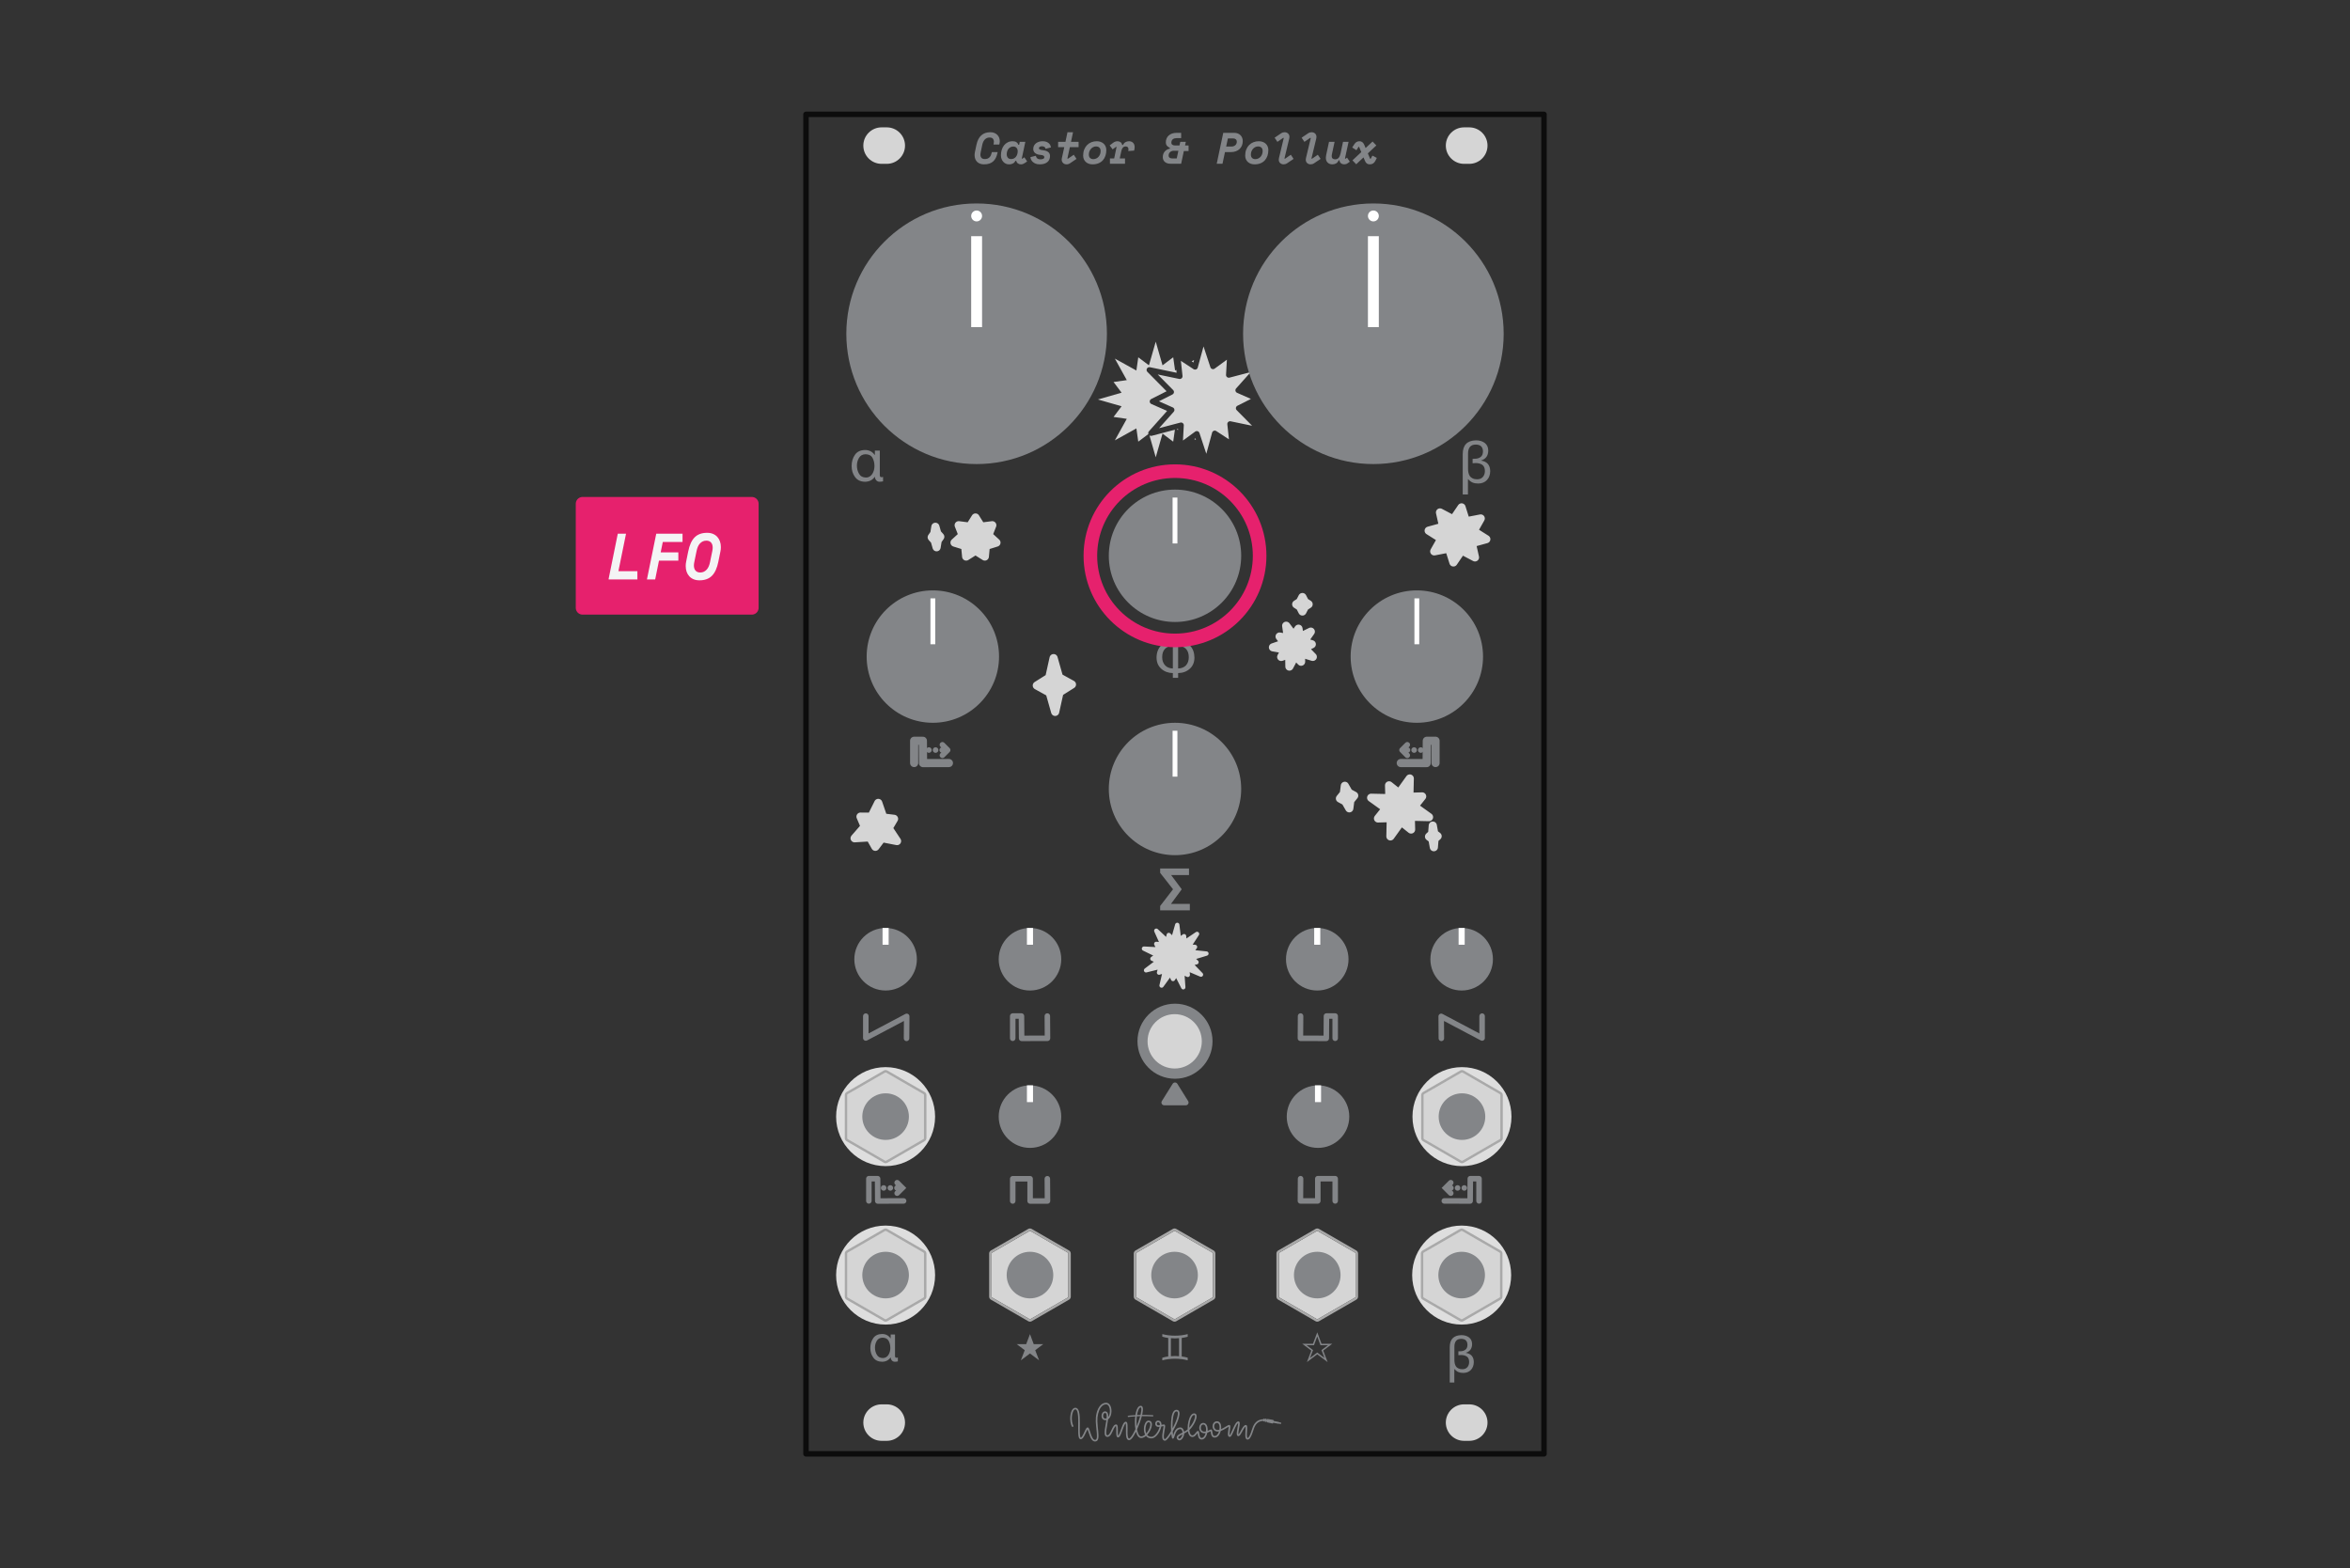 <?xml version="1.0" encoding="UTF-8" standalone="no"?>
<!DOCTYPE svg PUBLIC "-//W3C//DTD SVG 1.1//EN" "http://www.w3.org/Graphics/SVG/1.1/DTD/svg11.dtd">
<svg width="100%" height="100%" viewBox="0 0 1800 1201" version="1.1" xmlns="http://www.w3.org/2000/svg" xmlns:xlink="http://www.w3.org/1999/xlink" xml:space="preserve" xmlns:serif="http://www.serif.com/" style="fill-rule:evenodd;clip-rule:evenodd;stroke-linecap:round;stroke-linejoin:round;stroke-miterlimit:1.5;">
    <rect x="0" y="0" width="1800" height="1201" fill="#333333" stroke="none"/>
    <rect id="_5---LFO" serif:id="5 - LFO" x="0" y="0.552" width="1800" height="1200" style="fill:none;"/>
    <g id="_5---LFO1" serif:id="5 - LFO">
        <g id="Base">
            <rect id="Outline" x="617.357" y="87.562" width="565.286" height="1025.98" style="fill:none;stroke:rgb(12,12,12);stroke-width:4.17px;"/>
            <path id="Mounting-holes" serif:id="Mounting holes" d="M693.207,1089.59c0,-7.711 -6.26,-13.972 -13.972,-13.972l-3.992,-0c-7.712,-0 -13.973,6.261 -13.973,13.972c0,7.712 6.261,13.973 13.973,13.973l3.992,-0c7.712,-0 13.972,-6.261 13.972,-13.973Zm0,-978.073c0,-7.711 -6.26,-13.972 -13.972,-13.972l-3.992,-0c-7.712,-0 -13.973,6.261 -13.973,13.972c0,7.712 6.261,13.973 13.973,13.973l3.992,-0c7.712,-0 13.972,-6.261 13.972,-13.973Zm446.161,978.073c0,-7.711 -6.26,-13.972 -13.972,-13.972l-3.992,-0c-7.712,-0 -13.973,6.261 -13.973,13.972c0,7.712 6.261,13.973 13.973,13.973l3.992,-0c7.712,-0 13.972,-6.261 13.972,-13.973Zm0,-978.073c0,-7.711 -6.26,-13.972 -13.972,-13.972l-3.992,-0c-7.712,-0 -13.973,6.261 -13.973,13.972c0,7.712 6.261,13.973 13.973,13.973l3.992,-0c7.712,-0 13.972,-6.261 13.972,-13.973Z" style="fill:rgb(213,213,213);"/>
            <g id="Legend">
                <path d="M685.538,1038.27c-0.051,1.129 0.315,1.681 1.098,1.656c0.475,-0 0.834,-0.084 1.078,-0.251l-0,3.042c-0.295,0.103 -0.68,0.167 -1.155,0.193c-0.501,0.051 -0.918,0.077 -1.252,0.077c-0.924,-0.026 -1.649,-0.366 -2.176,-1.021c-0.577,-0.628 -0.866,-1.392 -0.866,-2.291l-0.077,0c-1.605,2.208 -3.8,3.312 -6.585,3.312c-2.991,-0.051 -5.225,-1.123 -6.701,-3.216c-1.502,-2.028 -2.253,-4.46 -2.253,-7.297c0,-2.901 0.726,-5.398 2.176,-7.49c1.438,-2.131 3.71,-3.222 6.816,-3.273c2.76,-0 4.93,1.116 6.508,3.35l0.077,-0l0,-2.965l3.312,-0l0,16.174Zm-9.377,1.887c1.027,-0 1.906,-0.238 2.638,-0.713c0.706,-0.449 1.297,-1.052 1.772,-1.81c0.924,-1.553 1.386,-3.26 1.386,-5.122c-0,-2.079 -0.424,-3.908 -1.271,-5.487c-0.86,-1.605 -2.426,-2.433 -4.698,-2.484c-2.015,0.051 -3.485,0.867 -4.409,2.445c-0.925,1.554 -1.387,3.274 -1.387,5.161c0,2.002 0.462,3.806 1.387,5.41c0.924,1.682 2.451,2.548 4.582,2.6Z" style="fill:rgb(131,133,136);fill-rule:nonzero;"/>
                <path d="M673.895,363.591c-0.059,1.291 0.359,1.922 1.254,1.892c0.543,0 0.954,-0.095 1.232,-0.286l0,3.477c-0.337,0.118 -0.777,0.191 -1.32,0.22c-0.572,0.059 -1.049,0.088 -1.43,0.088c-1.056,-0.029 -1.885,-0.418 -2.487,-1.166c-0.66,-0.719 -0.99,-1.592 -0.99,-2.619l-0.088,0c-1.834,2.524 -4.342,3.785 -7.526,3.785c-3.418,-0.058 -5.971,-1.283 -7.658,-3.675c-1.716,-2.318 -2.574,-5.098 -2.574,-8.34c-0,-3.315 0.829,-6.168 2.486,-8.56c1.643,-2.435 4.24,-3.682 7.79,-3.741c3.154,0 5.634,1.277 7.438,3.829l0.088,0l-0,-3.388l3.785,-0l-0,18.484Zm-10.717,2.156c1.174,0 2.179,-0.271 3.015,-0.814c0.807,-0.513 1.482,-1.203 2.025,-2.068c1.056,-1.775 1.584,-3.726 1.584,-5.854c-0,-2.376 -0.484,-4.467 -1.452,-6.271c-0.983,-1.834 -2.773,-2.78 -5.37,-2.839c-2.303,0.059 -3.983,0.99 -5.039,2.795c-1.056,1.775 -1.584,3.741 -1.584,5.897c-0,2.289 0.528,4.35 1.584,6.184c1.056,1.922 2.802,2.912 5.237,2.97Z" style="fill:rgb(131,133,136);fill-rule:nonzero;"/>
                <path d="M1113.95,1058.88l-3.504,0l-0,-27.033c-0,-6.046 2.971,-9.127 8.915,-9.242c2.336,-0 4.281,0.577 5.834,1.733c1.553,1.193 2.343,2.894 2.368,5.102c-0.025,3.466 -1.63,5.687 -4.813,6.662l-0,0.077c4.017,0.629 6.058,2.978 6.123,7.047c-0.026,2.401 -0.739,4.378 -2.138,5.931c-1.45,1.566 -3.408,2.362 -5.872,2.387c-1.502,0 -2.767,-0.218 -3.794,-0.654c-1.052,-0.45 -2.092,-1.239 -3.119,-2.369l0,10.359Zm0.058,-17.233c-0,0.925 0.09,1.81 0.27,2.658c0.179,0.808 0.481,1.553 0.904,2.233c0.45,0.668 1.079,1.181 1.887,1.541c0.796,0.423 1.81,0.635 3.043,0.635c1.656,-0 2.946,-0.539 3.87,-1.617c0.886,-1.027 1.328,-2.356 1.328,-3.986c-0.025,-1.938 -0.629,-3.318 -1.81,-4.14c-1.18,-0.757 -2.65,-1.136 -4.409,-1.136c-0.667,0.026 -1.341,0.064 -2.022,0.116l0,-2.966c0.578,0 1.13,-0.012 1.656,-0.038c1.477,-0.026 2.728,-0.43 3.755,-1.213c1.001,-0.77 1.515,-2.009 1.54,-3.716c-0.077,-3.043 -1.694,-4.564 -4.852,-4.564c-1.823,0.026 -3.138,0.565 -3.947,1.618c-0.809,1.078 -1.213,2.535 -1.213,4.371l-0,10.204Z" style="fill:rgb(131,133,136);fill-rule:nonzero;"/>
                <path d="M1124.39,378.72l-4.005,-0l-0,-30.896c-0,-6.909 3.396,-10.43 10.188,-10.562c2.67,-0 4.893,0.66 6.668,1.98c1.775,1.364 2.677,3.308 2.706,5.832c-0.029,3.96 -1.863,6.498 -5.501,7.613l0,0.088c4.592,0.719 6.924,3.404 6.998,8.054c-0.03,2.744 -0.844,5.003 -2.443,6.778c-1.658,1.79 -3.895,2.699 -6.711,2.729c-1.717,-0 -3.162,-0.25 -4.335,-0.749c-1.203,-0.513 -2.392,-1.415 -3.565,-2.706l-0,11.839Zm0.066,-19.695c-0,1.056 0.102,2.068 0.308,3.037c0.205,0.924 0.55,1.775 1.034,2.552c0.513,0.763 1.232,1.35 2.157,1.761c0.909,0.484 2.068,0.726 3.476,0.726c1.893,-0 3.367,-0.616 4.423,-1.849c1.013,-1.173 1.519,-2.692 1.519,-4.555c-0.03,-2.215 -0.719,-3.792 -2.069,-4.731c-1.349,-0.865 -3.029,-1.298 -5.039,-1.298c-0.763,0.029 -1.533,0.073 -2.31,0.132l-0,-3.389c0.66,0 1.291,-0.015 1.892,-0.044c1.687,-0.029 3.117,-0.491 4.291,-1.386c1.144,-0.88 1.731,-2.296 1.76,-4.247c-0.088,-3.477 -1.936,-5.216 -5.545,-5.216c-2.083,0.03 -3.587,0.646 -4.511,1.849c-0.924,1.232 -1.386,2.897 -1.386,4.995l-0,11.663Z" style="fill:rgb(131,133,136);fill-rule:nonzero;"/>
                <path d="M902.399,511.999c2.655,-0.088 4.687,-0.909 6.095,-2.465c1.379,-1.599 2.069,-3.66 2.069,-6.183c-0.03,-5.399 -2.751,-8.34 -8.164,-8.824l-0,17.472Zm-4.049,3.521c-3.507,-0.059 -6.433,-1.137 -8.78,-3.235c-2.406,-2.083 -3.639,-4.907 -3.697,-8.472c-0,-3.843 1.107,-6.924 3.322,-9.242c2.201,-2.347 5.252,-3.536 9.155,-3.565l-0,-3.653l4.049,0l-0,3.653c3.946,0.029 7.012,1.218 9.198,3.565c2.171,2.318 3.271,5.399 3.301,9.242c-0.059,3.565 -1.277,6.389 -3.653,8.472c-2.348,2.098 -5.296,3.176 -8.846,3.235l-0,3.653l-4.049,-0l-0,-3.653Zm-0,-20.993c-5.443,0.484 -8.164,3.425 -8.164,8.824c-0,2.523 0.726,4.584 2.178,6.183c1.379,1.556 3.374,2.377 5.986,2.465l-0,-17.472Z" style="fill:rgb(131,133,136);fill-rule:nonzero;"/>
                <g>
                    <path d="M726.829,584.423l-19.82,0.059l-0.125,-17.109l-6.689,-0l0,17.05" style="fill:none;stroke:rgb(131,133,136);stroke-width:6.25px;"/>
                    <path d="M721.836,570.443l4.03,4.03l-4.03,4.03" style="fill:none;stroke:rgb(131,133,136);stroke-width:4.23px;stroke-linejoin:miter;stroke-miterlimit:10;"/>
                    <path d="M707.062,574.473l18.804,0" style="fill:none;stroke:rgb(131,133,136);stroke-width:4.23px;stroke-dasharray:0.04,5.07,0,0;stroke-dashoffset:21.13;"/>
                </g>
                <g>
                    <path d="M1072.93,584.423l19.82,0.059l0.126,-17.109l6.688,-0l0,17.05" style="fill:none;stroke:rgb(131,133,136);stroke-width:6.25px;"/>
                    <path d="M1077.92,578.503l-4.029,-4.03l4.029,-4.03" style="fill:none;stroke:rgb(131,133,136);stroke-width:4.23px;stroke-linejoin:miter;stroke-miterlimit:10;"/>
                    <path d="M1092.7,574.473l-18.803,0" style="fill:none;stroke:rgb(131,133,136);stroke-width:4.23px;stroke-dasharray:0.04,5.07,0,0;stroke-dashoffset:21.13;"/>
                </g>
                <path d="M905.028,681.315l0,-0.374l-7.988,-10.717l13.688,0l-0,-5.017l-22.094,-0l0,3.345l9.859,12.565l-9.859,12.785l0,3.322l22.732,0l-0,-4.929l-14.436,0l8.098,-10.98Z" style="fill:rgb(131,133,136);fill-rule:nonzero;"/>
                <path d="M788.917,1021.81l-2.893,7.701l-7.264,0l6.14,4.621l-2.956,7.763l6.973,-5.245l6.993,5.245l-2.976,-7.763l6.14,-4.621l-7.285,0l-2.872,-7.701Z" style="fill:rgb(131,133,136);fill-rule:nonzero;"/>
                <path d="M1008.96,1020.45l-3.284,8.743l-8.247,0l6.971,5.246l-3.356,8.814l7.916,-5.955l7.94,5.955l-3.379,-8.814l6.971,-5.246l-8.271,0l-3.261,-8.743Zm0,3.166l2.482,6.688l5.742,-0l-4.986,3.757l2.316,6.026l-5.554,-4.159l-5.553,4.159l2.316,-6.026l-4.986,-3.757l5.719,-0l2.504,-6.688Z" style="fill:rgb(131,133,136);fill-rule:nonzero;"/>
                <path d="M894.81,1024.78c-1.497,-0.198 -3.01,-0.529 -4.539,-0.991l-0,-1.98c3.103,0.803 6.354,1.205 9.754,1.205c3.4,-0 6.634,-0.402 9.704,-1.205l0,2.013c-1.573,0.429 -3.103,0.749 -4.588,0.958l-0,14.127c1.485,0.209 3.015,0.523 4.588,0.941l0,2.046c-3.07,-0.814 -6.304,-1.221 -9.704,-1.221c-3.4,-0 -6.651,0.407 -9.754,1.221l-0,-1.98c1.529,-0.484 3.042,-0.82 4.539,-1.007l-0,-14.127Zm2.046,13.978c2.079,-0.231 4.159,-0.231 6.238,0l0,-13.83c-2.079,0.231 -4.159,0.231 -6.238,0l-0,13.83Z" style="fill:rgb(131,133,136);fill-rule:nonzero;"/>
                <path d="M967.578,1088.22c-4.385,0.296 -6.232,3.205 -7.214,6.269c-0.863,2.696 -1.83,5.478 -2.883,6.908c-0.584,0.793 -1.235,1.2 -1.868,1.2c-0.629,0 -1.089,-0.331 -1.384,-0.954c-0.449,-0.947 -0.438,-2.802 -0.319,-4.66c0.094,-1.458 0.237,-2.916 0.175,-3.848c-0.009,-0.135 -0.038,-0.289 -0.063,-0.402c-0.054,0.028 -0.108,0.066 -0.164,0.108c-0.207,0.156 -0.411,0.382 -0.618,0.651c-0.719,0.933 -1.43,2.347 -2.102,3.575c-0.574,1.048 -1.132,1.965 -1.629,2.426c-0.338,0.313 -0.681,0.453 -0.989,0.453c-0.581,-0 -0.998,-0.354 -1.159,-1.094c-0.206,-0.944 0.081,-2.799 0.418,-4.65c0.267,-1.468 0.555,-2.934 0.566,-3.873c0.001,-0.119 -0.012,-0.254 -0.026,-0.359c-0.08,0.047 -0.16,0.117 -0.246,0.196c-0.259,0.239 -0.517,0.585 -0.779,0.998c-0.87,1.375 -1.735,3.457 -2.525,5.266c-0.65,1.489 -1.258,2.799 -1.768,3.454c-0.367,0.47 -0.758,0.659 -1.065,0.659c-0.58,0 -0.978,-0.301 -1.207,-0.864c-0.313,-0.771 -0.196,-2.284 0.026,-3.796c0.138,-0.939 0.303,-1.878 0.373,-2.6c0.017,-0.177 0.02,-0.377 0.017,-0.539c-0.052,0.025 -0.108,0.054 -0.167,0.084c-0.479,0.241 -1.095,0.631 -1.795,1.063c-1.226,0.756 -2.695,1.62 -4.152,2.132c-0.297,1.175 -0.776,2.292 -1.407,3.162c-0.839,1.157 -1.945,1.887 -3.232,1.887c-1.133,-0 -1.838,-0.575 -2.285,-1.392c-0.377,-0.689 -0.553,-1.571 -0.661,-2.358c-0.048,-0.355 -0.113,-0.778 -0.159,-1.068c-0.232,0.101 -0.543,0.238 -0.824,0.371c-0.494,0.235 -1.071,0.493 -1.69,0.703c-0.261,1.227 -0.709,2.397 -1.311,3.304c-0.793,1.196 -1.856,1.943 -3.081,1.943c-1.089,-0 -1.803,-0.606 -2.264,-1.489c-0.383,-0.733 -0.579,-1.674 -0.701,-2.513c-0.052,-0.358 -0.091,-0.695 -0.129,-0.982c-0.148,0.171 -0.306,0.372 -0.474,0.585c-0.498,0.629 -1.079,1.347 -1.731,1.825c-0.517,0.38 -1.079,0.613 -1.676,0.613c-1.073,0 -1.91,-0.522 -2.521,-1.426c-0.503,-0.745 -0.846,-1.777 -1.036,-2.968c-0.877,0.64 -1.851,1.196 -2.803,1.701c-0.004,0.125 -0.012,0.249 -0.024,0.372c-0.127,1.326 -0.761,2.779 -1.573,3.73c-0.627,0.734 -1.372,1.164 -2.07,1.164c-0.364,-0 -0.788,-0.141 -1.16,-0.413c-0.53,-0.388 -0.949,-1.032 -0.949,-1.797c-0,-0.771 0.582,-1.515 1.615,-2.195c0.773,-0.508 1.812,-1.013 2.915,-1.579c-0.069,-0.747 -0.295,-1.467 -0.659,-1.991c-0.273,-0.393 -0.623,-0.675 -1.064,-0.675c-1.367,0 -2.274,0.793 -2.926,1.794c-0.73,1.122 -1.15,2.506 -1.469,3.542c-0.222,0.72 -0.412,1.292 -0.593,1.573c-0.22,0.341 -0.497,0.45 -0.732,0.45c-0.125,-0 -0.26,-0.034 -0.392,-0.132c-0.082,-0.062 -0.224,-0.217 -0.318,-0.512c-0.147,-0.459 -0.329,-1.594 -0.476,-3.115c-0.586,0.939 -1.163,1.794 -1.705,2.526c-0.861,1.165 -1.645,2.022 -2.238,2.437c-0.371,0.259 -0.706,0.366 -0.968,0.366c-1.146,0 -1.788,-0.804 -1.987,-2.151c-0.224,-1.522 0.134,-3.826 0.482,-5.829c0.176,-1.017 0.347,-1.952 0.42,-2.65c0.02,-0.189 0.023,-0.399 0.022,-0.558c-0.529,0.044 -1.105,0.169 -1.689,0.297c-0.389,2.129 -1.582,4.678 -3.139,6.519c-1.316,1.555 -2.898,2.589 -4.448,2.589c-1.877,0 -3.235,-0.732 -4.158,-1.858c-1.167,0.976 -2.459,1.584 -3.745,1.584c-1.357,-0 -2.486,-1.031 -3.267,-2.806c-0.257,-0.584 -0.48,-1.251 -0.669,-1.979c-0.606,1.225 -1.219,2.338 -1.811,3.27c-0.708,1.113 -1.394,1.976 -2.005,2.492c-0.522,0.441 -1.022,0.646 -1.45,0.646c-0.93,-0 -1.588,-0.632 -1.954,-1.765c-0.415,-1.284 -0.47,-3.289 -0.449,-5.296c0.02,-1.899 0.103,-3.799 -0.056,-5.014c-0.035,-0.274 -0.082,-0.507 -0.151,-0.688c-0.011,-0.029 -0.029,-0.064 -0.045,-0.093c-0.039,0.025 -0.076,0.067 -0.12,0.109c-0.17,0.162 -0.335,0.399 -0.503,0.686c-0.592,1.012 -1.171,2.595 -1.743,4.175c-0.702,1.945 -1.398,3.885 -2.06,4.877c-0.427,0.639 -0.913,0.929 -1.326,0.929c-0.476,-0 -0.886,-0.292 -1.119,-0.933c-0.297,-0.819 -0.316,-2.424 -0.305,-4.031c0.008,-1.26 0.029,-2.52 -0.119,-3.326c-0.025,-0.134 -0.08,-0.292 -0.115,-0.385c-0.281,0.06 -0.517,0.304 -0.759,0.612c-0.602,0.764 -1.125,1.963 -1.679,3.158c-0.604,1.303 -1.244,2.6 -2.004,3.434c-0.612,0.672 -1.308,1.062 -2.096,1.062c-1.256,0 -1.932,-0.89 -2.088,-2.46c-0.18,-1.801 0.329,-4.615 0.819,-7.428c0.176,-1.01 0.351,-2.02 0.483,-2.978c-0.226,0.044 -0.461,0.067 -0.706,0.067c-2.558,-0 -3.341,-2.393 -2.858,-4.351c0.335,-1.356 1.287,-2.416 2.508,-2.416c1.399,-0 2.153,0.892 2.413,2.419c0.093,0.548 0.117,1.191 0.091,1.899c0.086,-0.117 0.167,-0.242 0.243,-0.371c0.621,-1.056 0.947,-2.466 0.99,-3.874c0.042,-1.405 -0.197,-2.812 -0.743,-3.866c-0.476,-0.919 -1.189,-1.562 -2.186,-1.562c-1.67,-0 -3.06,0.996 -4.134,2.552c-1.738,2.516 -2.649,6.468 -2.505,10.476c0.185,5.164 1.295,10.426 0.689,13.118c-0.193,0.857 -0.557,1.488 -1.092,1.869c-0.379,0.269 -0.849,0.424 -1.434,0.424c-1.01,-0 -1.887,-0.622 -2.608,-1.642c-0.916,-1.295 -1.603,-3.251 -2.153,-4.955c-0.345,-1.071 -0.635,-2.036 -0.905,-2.636c-0.01,-0.024 -0.022,-0.049 -0.035,-0.073l-0.031,0.043c-0.322,0.483 -0.685,1.261 -1.083,2.123c-0.75,1.627 -1.618,3.531 -2.512,4.531c-0.511,0.572 -1.06,0.871 -1.584,0.871c-0.615,0 -1.146,-0.419 -1.459,-1.321c-0.484,-1.392 -0.532,-4.184 -0.498,-7.347c0.042,-3.908 0.186,-8.402 -0.39,-11.372c-0.176,-0.906 -0.413,-1.662 -0.762,-2.186c-0.259,-0.39 -0.578,-0.635 -1.005,-0.635c-0.739,0 -1.253,0.636 -1.667,1.488c-0.765,1.57 -1.09,3.92 -1.053,5.846c0.061,3.194 1.142,5.223 1.142,5.223c0.16,0.299 0.049,0.672 -0.25,0.833c-0.299,0.16 -0.671,0.048 -0.832,-0.25c-0,-0 -1.221,-2.244 -1.289,-5.782c-0.04,-2.113 0.338,-4.686 1.177,-6.408c0.654,-1.345 1.607,-2.178 2.772,-2.178c1.302,-0 2.225,1.027 2.739,2.823c0.64,2.237 0.715,5.731 0.687,9.226c-0.032,3.943 -0.197,7.887 0.271,9.898c0.067,0.287 0.144,0.528 0.245,0.712c0.055,0.101 0.084,0.201 0.172,0.201c0.128,0 0.246,-0.077 0.372,-0.176c0.211,-0.167 0.416,-0.409 0.621,-0.696c0.71,-0.996 1.383,-2.505 1.987,-3.816c0.51,-1.104 0.981,-2.075 1.375,-2.561c0.315,-0.388 0.654,-0.536 0.921,-0.536c0.246,-0 0.543,0.12 0.795,0.477c0.253,0.357 0.532,1.086 0.832,2.003c0.536,1.641 1.19,3.942 2.141,5.518c0.52,0.862 1.095,1.525 1.867,1.525c0.593,-0 0.954,-0.298 1.165,-0.808c0.187,-0.45 0.274,-1.03 0.307,-1.709c0.139,-2.842 -0.707,-7.266 -0.863,-11.621c-0.154,-4.296 0.859,-8.522 2.722,-11.219c1.326,-1.92 3.083,-3.082 5.145,-3.082c1.193,-0 2.141,0.573 2.834,1.51c0.93,1.258 1.382,3.218 1.323,5.184c-0.059,1.961 -0.626,3.915 -1.651,5.17c-0.285,0.35 -0.605,0.648 -0.959,0.884c-0.138,1.18 -0.349,2.452 -0.571,3.724c-0.468,2.689 -0.979,5.375 -0.808,7.096c0.078,0.781 0.241,1.353 0.866,1.353c0.597,0 1.06,-0.447 1.499,-1.043c0.55,-0.747 1.025,-1.745 1.487,-2.741c0.598,-1.29 1.178,-2.576 1.827,-3.401c0.555,-0.705 1.182,-1.096 1.862,-1.096c0.454,-0 0.862,0.291 1.075,0.954c0.263,0.815 0.261,2.412 0.25,4.01c-0.008,1.253 -0.018,2.507 0.152,3.309c0.024,0.112 0.071,0.242 0.109,0.335c0.01,-0.009 0.019,-0.018 0.027,-0.026c0.153,-0.163 0.303,-0.402 0.459,-0.692c0.547,-1.016 1.106,-2.606 1.68,-4.194c0.706,-1.955 1.442,-3.903 2.178,-4.9c0.453,-0.614 0.956,-0.906 1.414,-0.906c0.476,0 0.882,0.279 1.122,0.907c0.308,0.806 0.343,2.42 0.317,4.25c-0.031,2.178 -0.129,4.682 0.234,6.336c0.084,0.383 0.19,0.714 0.338,0.972c0.14,0.245 0.312,0.415 0.573,0.415c0.202,0 0.411,-0.148 0.657,-0.356c0.541,-0.456 1.135,-1.228 1.761,-2.212c0.797,-1.256 1.633,-2.847 2.437,-4.597c-0.28,-1.726 -0.412,-3.649 -0.402,-5.573c0.008,-1.439 0.097,-2.877 0.262,-4.234c-3.47,0.194 -5.198,0.495 -5.198,0.495c-0.267,0.046 -0.522,-0.133 -0.569,-0.4c-0.047,-0.267 0.132,-0.522 0.4,-0.569c-0,0 1.828,-0.321 5.503,-0.518c0.34,-2.218 0.893,-4.144 1.63,-5.385c0.669,-1.125 1.513,-1.725 2.435,-1.725c0.792,-0 1.346,0.488 1.58,1.468c0.242,1.01 0.115,2.678 -0.307,4.688c-0.055,0.263 -0.115,0.532 -0.179,0.807c2.329,-0.015 5.042,0.033 8.139,0.183c0.271,0.014 0.48,0.244 0.467,0.515c-0.013,0.271 -0.244,0.48 -0.515,0.467c-3.192,-0.155 -5.97,-0.2 -8.336,-0.18c-0.829,3.167 -2.176,6.888 -3.64,10.13c0.222,1.256 0.532,2.386 0.935,3.301c0.54,1.228 1.203,2.072 2.142,2.072c1.064,-0 2.112,-0.557 3.067,-1.39c-0.882,-1.695 -1.089,-3.882 -0.802,-5.843c0.227,-1.552 0.762,-2.943 1.468,-3.812c0.566,-0.696 1.249,-1.077 1.975,-1.077c0.784,-0 1.367,0.249 1.785,0.655c0.583,0.566 0.854,1.485 0.793,2.611c-0.123,2.251 -1.564,5.409 -3.565,7.569l-0.085,0.09c0.719,0.893 1.779,1.471 3.267,1.471c1.05,0 2.085,-0.661 3.02,-1.615c1.522,-1.553 2.752,-3.904 3.247,-5.948l0.014,-0.061c-0.306,0.046 -0.605,0.075 -0.891,0.075c-1.946,-0 -2.706,-1.713 -2.397,-3.093c0.216,-0.967 0.939,-1.754 2.094,-1.754c0.781,-0 1.367,0.252 1.792,0.667c0.579,0.564 0.866,1.475 0.843,2.592c0.677,-0.148 1.34,-0.284 1.926,-0.284c0.318,-0 0.575,0.145 0.736,0.481c0.089,0.188 0.146,0.503 0.131,0.923c-0.025,0.742 -0.241,1.935 -0.471,3.259c-0.324,1.87 -0.685,4.019 -0.476,5.44c0.091,0.619 0.245,1.102 0.771,1.102c0.031,-0 0.062,-0.025 0.102,-0.046c0.112,-0.058 0.235,-0.147 0.368,-0.259c0.492,-0.413 1.09,-1.11 1.749,-2.001c0.792,-1.071 1.664,-2.416 2.528,-3.896c-0.262,-4.332 -0.182,-10.219 1.062,-13.477c0.667,-1.748 1.7,-2.771 3.038,-2.771c0.64,-0 1.131,0.19 1.5,0.51c0.36,0.313 0.61,0.761 0.738,1.335c0.207,0.928 0.085,2.24 -0.304,3.77c-0.81,3.19 -2.759,7.395 -4.785,10.922c0.009,0.136 0.018,0.27 0.028,0.402c0.075,1.026 0.167,1.936 0.262,2.659c0.344,-1.112 0.81,-2.548 1.575,-3.725c0.874,-1.342 2.123,-2.352 3.956,-2.352c0.84,-0 1.555,0.455 2.074,1.203c0.39,0.562 0.666,1.297 0.802,2.082c0.964,-0.528 1.921,-1.117 2.742,-1.806c-0.014,-0.233 -0.022,-0.47 -0.027,-0.71c-0.06,-3.528 0.89,-7.667 2.371,-9.837c0.749,-1.096 1.654,-1.709 2.602,-1.709c0.548,-0 0.965,0.175 1.274,0.464c0.414,0.387 0.644,1.022 0.633,1.853c-0.033,2.518 -2.326,7.192 -5.377,10.252c-0.067,0.068 -0.136,0.134 -0.205,0.2c0.099,1.029 0.308,1.956 0.65,2.686c0.392,0.836 0.957,1.399 1.79,1.399c0.443,-0 0.837,-0.258 1.206,-0.582c0.46,-0.405 0.871,-0.928 1.237,-1.391c0.404,-0.509 0.767,-0.952 1.072,-1.176c0.244,-0.179 0.482,-0.255 0.692,-0.255c0.211,0 0.421,0.081 0.587,0.313c0.063,0.088 0.127,0.219 0.175,0.396c0.062,0.226 0.11,0.574 0.162,0.987c0.094,0.744 0.207,1.736 0.532,2.541c0.248,0.612 0.615,1.127 1.312,1.127c0.835,0 1.516,-0.577 2.057,-1.393c0.426,-0.642 0.761,-1.433 0.992,-2.281c-0.307,0.05 -0.616,0.079 -0.925,0.079c-3.118,0 -4.289,-2.793 -3.861,-5.049c0.299,-1.578 1.372,-2.847 2.999,-2.847c2.144,0 3.282,2.053 3.384,4.635c0.019,0.474 0.004,0.963 -0.043,1.455c0.539,-0.221 1.025,-0.465 1.42,-0.653c0.552,-0.263 0.983,-0.416 1.21,-0.416c0.263,0 0.512,0.115 0.688,0.426c0.12,0.212 0.21,0.641 0.278,1.185c0.085,0.683 0.169,1.595 0.477,2.334c0.234,0.563 0.614,1.022 1.335,1.022c0.903,-0 1.648,-0.566 2.237,-1.379c0.426,-0.588 0.77,-1.305 1.022,-2.074c-0.311,0.052 -0.617,0.081 -0.916,0.081c-3.1,-0 -4.346,-2.798 -3.86,-5.051c0.335,-1.55 1.469,-2.824 3.319,-2.824c2.067,-0 3.155,2.019 3.187,4.565c0.006,0.476 -0.023,0.968 -0.086,1.462c1.144,-0.487 2.274,-1.181 3.243,-1.778c0.867,-0.535 1.615,-1.004 2.149,-1.239c0.321,-0.141 0.591,-0.205 0.792,-0.205c0.402,0 0.747,0.228 0.865,0.806c0.104,0.509 -0.016,1.532 -0.194,2.688c-0.203,1.317 -0.468,2.831 -0.381,3.832c0.014,0.158 0.037,0.301 0.075,0.423c0.016,0.05 0.019,0.105 0.04,0.137c0.043,-0.041 0.104,-0.103 0.148,-0.159c0.124,-0.159 0.253,-0.365 0.389,-0.607c0.567,-1.007 1.217,-2.583 1.908,-4.158c0.848,-1.929 1.765,-3.852 2.651,-4.836c0.511,-0.567 1.047,-0.849 1.54,-0.849c0.362,-0 0.639,0.161 0.829,0.485c0.143,0.244 0.231,0.65 0.225,1.18c-0.012,0.989 -0.305,2.534 -0.586,4.079c-0.265,1.451 -0.522,2.901 -0.469,3.83c0.008,0.139 0.045,0.3 0.072,0.405c0.029,-0.021 0.059,-0.044 0.082,-0.065c0.109,-0.101 0.22,-0.232 0.335,-0.385c0.508,-0.679 1.058,-1.742 1.633,-2.803c0.614,-1.135 1.258,-2.266 1.896,-2.992c0.552,-0.629 1.138,-0.965 1.682,-0.965c0.421,0 0.787,0.244 0.966,0.829c0.192,0.629 0.152,1.891 0.053,3.32c-0.115,1.666 -0.291,3.582 -0.085,4.848c0.044,0.276 0.106,0.516 0.201,0.702c0.062,0.123 0.131,0.223 0.259,0.223c0.178,-0 0.339,-0.115 0.508,-0.274c0.264,-0.246 0.516,-0.606 0.765,-1.042c0.839,-1.462 1.602,-3.734 2.308,-5.938c1.149,-3.588 3.368,-6.947 8.65,-7.14l0.07,-0.328c0.031,-0.146 0.175,-0.24 0.322,-0.208l0.327,0.07c0.147,0.031 0.24,0.175 0.209,0.321l-0.058,0.272c0.003,0.002 0.006,0.005 0.009,0.007l0.256,0.051l0.061,-0.286c0.043,-0.202 0.242,-0.33 0.444,-0.287l0.459,0.098c0.202,0.043 0.331,0.241 0.287,0.443l-0.057,0.267l0.244,0.048l0.054,-0.271c0.046,-0.234 0.27,-0.389 0.506,-0.348l4.15,0.714c0.243,0.042 0.404,0.276 0.357,0.518l-0.013,0.066l0.029,0.005c0.123,0.024 0.212,0.121 0.232,0.237l3.661,0.721c0.167,0.033 0.3,0.144 0.368,0.287l1.243,0.148l0.347,0.462l-0.08,0.409l-0.497,0.295l-1.203,-0.337c-0.118,0.109 -0.284,0.162 -0.453,0.129l-3.66,-0.722c-0.063,0.1 -0.182,0.156 -0.305,0.132l-0.029,-0.006l-0.013,0.065c-0.047,0.243 -0.286,0.398 -0.527,0.345l-4.11,-0.914c-0.233,-0.051 -0.383,-0.28 -0.337,-0.514l0.054,-0.271l-0.262,-0.051l-0.061,0.285c-0.043,0.202 -0.242,0.331 -0.444,0.288l-0.459,-0.098c-0.202,-0.043 -0.33,-0.242 -0.287,-0.444l0.057,-0.267l-0.267,-0.052l-0.062,0.29c-0.031,0.147 -0.175,0.24 -0.321,0.209l-0.328,-0.07c-0.147,-0.031 -0.24,-0.175 -0.209,-0.322l0.03,-0.141Zm-61.84,10.381c-0.463,0.239 -0.907,0.468 -1.315,0.694c-0.606,0.335 -1.128,0.657 -1.494,0.993c-0.247,0.226 -0.43,0.437 -0.43,0.689c-0,0.347 0.205,0.629 0.445,0.805c0.142,0.103 0.297,0.176 0.435,0.176c0.398,-0 0.779,-0.315 1.136,-0.733c0.577,-0.676 1.043,-1.664 1.223,-2.624Zm-27.743,-0.716c1.309,-1.472 2.341,-3.401 2.815,-5.11c0.232,-0.839 0.332,-1.62 0.242,-2.258c-0.053,-0.38 -0.17,-0.702 -0.397,-0.922c-0.215,-0.209 -0.525,-0.308 -0.929,-0.308c-0.386,-0 -0.72,0.253 -1.021,0.623c-0.593,0.731 -1.015,1.91 -1.206,3.215c-0.23,1.57 -0.127,3.348 0.496,4.76Zm45.704,-1.515c0.089,-0.617 0.124,-1.238 0.1,-1.831c-0.039,-0.987 -0.235,-1.895 -0.64,-2.552c-0.338,-0.549 -0.832,-0.903 -1.516,-0.903c-1.012,0 -1.606,0.865 -1.792,1.847c-0.3,1.585 0.463,3.591 2.654,3.591c0.401,0 0.803,-0.058 1.194,-0.152Zm10.286,-1.296c0.118,-0.638 0.175,-1.283 0.167,-1.897c-0.012,-0.962 -0.18,-1.846 -0.555,-2.487c-0.307,-0.525 -0.763,-0.865 -1.403,-0.865c-1.195,-0 -1.902,0.853 -2.118,1.854c-0.34,1.576 0.491,3.563 2.659,3.563c0.406,-0 0.825,-0.061 1.25,-0.168Zm-35.844,-1.071c1.61,-3.014 3.05,-6.304 3.709,-8.903c0.33,-1.299 0.471,-2.411 0.296,-3.2c-0.064,-0.285 -0.166,-0.519 -0.345,-0.674c-0.169,-0.147 -0.401,-0.209 -0.694,-0.209c-0.891,-0 -1.446,0.816 -1.89,1.98c-1.017,2.665 -1.201,7.157 -1.076,11.006Zm12.754,-0.397c2.143,-2.381 3.816,-5.519 4.294,-7.743c0.125,-0.579 0.169,-1.087 0.099,-1.49c-0.036,-0.201 -0.094,-0.369 -0.212,-0.48c-0.104,-0.097 -0.251,-0.133 -0.435,-0.133c-0.369,0 -0.707,0.195 -1.028,0.501c-0.404,0.384 -0.767,0.938 -1.093,1.602c-0.993,2.026 -1.604,5.038 -1.625,7.743Zm-37.59,-8.912c-0.915,0.017 -1.76,0.044 -2.534,0.077c-0.173,1.37 -0.265,2.835 -0.273,4.301c-0.006,1.136 0.037,2.272 0.134,3.363c1.066,-2.571 2.019,-5.309 2.673,-7.741Zm15.098,6.875c0.025,-0.359 0.016,-0.696 -0.033,-1c-0.063,-0.397 -0.191,-0.734 -0.427,-0.964c-0.22,-0.214 -0.532,-0.318 -0.935,-0.318c-0.506,-0 -0.8,0.37 -0.895,0.793c-0.158,0.704 0.206,1.596 1.198,1.596c0.348,-0 0.716,-0.043 1.092,-0.107Zm-40.819,-5.214c0.1,-1.051 0.117,-1.996 -0.012,-2.754c-0.14,-0.822 -0.447,-1.395 -1.201,-1.395c-0.695,-0 -1.124,0.71 -1.315,1.482c-0.304,1.234 0.053,2.827 1.665,2.827c0.311,0 0.598,-0.056 0.863,-0.16Zm25.975,-2.649c0.089,-0.367 0.171,-0.726 0.244,-1.073c0.373,-1.781 0.528,-3.255 0.314,-4.15c-0.071,-0.296 -0.146,-0.526 -0.385,-0.526c-0.331,0 -0.622,0.181 -0.893,0.466c-0.358,0.376 -0.668,0.924 -0.943,1.593c-0.422,1.026 -0.751,2.324 -0.983,3.765c0.809,-0.033 1.691,-0.059 2.646,-0.075Z" style="fill:rgb(131,133,136);"/>
                <path d="M754.404,121.824c0.834,0 1.549,-0.135 2.146,-0.405c0.598,-0.271 1.099,-0.626 1.505,-1.065c0.405,-0.439 0.726,-0.946 0.963,-1.521c0.236,-0.575 0.422,-1.155 0.558,-1.741l0.135,-0.608l4.461,-0l-0.135,0.608c-0.315,1.465 -0.743,2.744 -1.284,3.837c-0.541,1.093 -1.228,2.005 -2.062,2.737c-0.834,0.733 -1.825,1.285 -2.974,1.657c-1.15,0.371 -2.502,0.557 -4.056,0.557c-1.06,0 -2.028,-0.157 -2.907,-0.473c-0.879,-0.315 -1.634,-0.777 -2.265,-1.386c-0.631,-0.608 -1.121,-1.346 -1.47,-2.214c-0.349,-0.867 -0.524,-1.864 -0.524,-2.991c-0,-0.405 0.022,-0.811 0.068,-1.217c0.045,-0.405 0.123,-0.867 0.236,-1.385l1.116,-5.273c0.698,-3.268 1.937,-5.696 3.718,-7.284c1.78,-1.589 4.101,-2.383 6.962,-2.383c1.127,-0 2.135,0.18 3.025,0.541c0.891,0.36 1.645,0.85 2.265,1.47c0.62,0.62 1.093,1.346 1.42,2.18c0.326,0.834 0.49,1.724 0.49,2.67c-0,0.316 -0.023,0.631 -0.068,0.947c-0.045,0.315 -0.101,0.642 -0.169,0.98l-0.135,0.608l-4.462,0l0.136,-0.608c0.135,-0.541 0.202,-1.059 0.202,-1.555c0,-0.879 -0.253,-1.628 -0.76,-2.248c-0.507,-0.619 -1.392,-0.929 -2.653,-0.929c-0.744,-0 -1.42,0.141 -2.028,0.422c-0.609,0.282 -1.138,0.665 -1.589,1.15c-0.451,0.484 -0.828,1.047 -1.132,1.69c-0.305,0.642 -0.536,1.312 -0.693,2.011l-1.251,5.949c-0.067,0.338 -0.124,0.67 -0.169,0.997c-0.045,0.326 -0.067,0.636 -0.067,0.929c-0,1.014 0.264,1.825 0.794,2.434c0.529,0.608 1.414,0.912 2.653,0.912Z" style="fill:rgb(131,133,136);fill-rule:nonzero;"/>
                <path d="M782.661,121.385l0.338,0.237l1.622,-1.15l2.13,3.178l-1.994,1.352c-0.879,0.585 -1.803,0.878 -2.772,0.878c-0.856,0 -1.622,-0.236 -2.298,-0.709c-0.676,-0.474 -1.105,-1.138 -1.285,-1.995l-0.608,0c-0.203,0.383 -0.44,0.738 -0.71,1.065c-0.27,0.327 -0.603,0.608 -0.997,0.845c-0.394,0.237 -0.856,0.428 -1.386,0.575c-0.529,0.146 -1.155,0.219 -1.876,0.219c-0.879,0 -1.69,-0.174 -2.433,-0.524c-0.744,-0.349 -1.392,-0.833 -1.944,-1.453c-0.552,-0.62 -0.986,-1.346 -1.301,-2.18c-0.316,-0.834 -0.473,-1.746 -0.473,-2.738c-0,-1.51 0.202,-2.918 0.608,-4.225c0.406,-1.307 0.991,-2.45 1.758,-3.431c0.766,-0.98 1.706,-1.752 2.822,-2.315c1.115,-0.563 2.372,-0.845 3.769,-0.845c1.239,0 2.219,0.248 2.94,0.744c0.721,0.495 1.206,1.149 1.454,1.96l0.608,0l0.473,-2.231l4.259,0l-2.704,12.743Zm-8.18,0.439c0.812,0 1.533,-0.163 2.164,-0.49c0.631,-0.326 1.154,-0.76 1.571,-1.301c0.417,-0.541 0.738,-1.177 0.964,-1.91c0.225,-0.732 0.338,-1.504 0.338,-2.315c-0,-1.059 -0.305,-1.921 -0.913,-2.586c-0.608,-0.664 -1.42,-0.997 -2.434,-0.997c-0.811,0 -1.532,0.164 -2.163,0.49c-0.631,0.327 -1.16,0.761 -1.588,1.302c-0.429,0.54 -0.755,1.177 -0.981,1.909c-0.225,0.733 -0.338,1.504 -0.338,2.316c0,0.946 0.276,1.78 0.829,2.501c0.552,0.721 1.402,1.081 2.551,1.081Z" style="fill:rgb(131,133,136);fill-rule:nonzero;"/>
                <path d="M798.04,112.022c-0.248,0 -0.501,0.029 -0.76,0.085c-0.26,0.056 -0.502,0.141 -0.727,0.253c-0.225,0.113 -0.411,0.265 -0.558,0.457c-0.146,0.191 -0.22,0.422 -0.22,0.693c0,0.473 0.271,0.822 0.812,1.047c0.54,0.226 1.464,0.417 2.771,0.575c1.465,0.18 2.648,0.625 3.549,1.335c0.902,0.71 1.352,1.73 1.352,3.059c0,1.983 -0.693,3.538 -2.078,4.664c-1.386,1.127 -3.307,1.69 -5.763,1.69c-1.24,0 -2.304,-0.18 -3.194,-0.54c-0.891,-0.361 -1.623,-0.812 -2.197,-1.352c-0.575,-0.541 -1.009,-1.138 -1.302,-1.792c-0.293,-0.653 -0.45,-1.273 -0.473,-1.859l4.191,-1.014c0.068,0.744 0.383,1.38 0.947,1.91c0.563,0.529 1.419,0.794 2.568,0.794c0.789,0 1.476,-0.124 2.062,-0.372c0.586,-0.247 0.879,-0.687 0.879,-1.318c0,-0.473 -0.225,-0.85 -0.676,-1.132c-0.451,-0.282 -1.284,-0.479 -2.501,-0.592c-1.623,-0.135 -2.913,-0.597 -3.87,-1.385c-0.958,-0.789 -1.437,-1.837 -1.437,-3.144c0,-0.946 0.197,-1.791 0.592,-2.535c0.394,-0.743 0.918,-1.363 1.571,-1.859c0.654,-0.496 1.414,-0.873 2.282,-1.132c0.867,-0.259 1.774,-0.389 2.721,-0.389c1.172,0 2.152,0.158 2.94,0.473c0.789,0.316 1.431,0.71 1.927,1.183c0.496,0.474 0.862,0.986 1.099,1.538c0.236,0.552 0.388,1.065 0.456,1.538l-4.124,1.082c-0.09,-0.609 -0.372,-1.087 -0.845,-1.437c-0.473,-0.349 -1.138,-0.524 -1.994,-0.524Z" style="fill:rgb(131,133,136);fill-rule:nonzero;"/>
                <path d="M815.21,112.698l-4.732,0l0,-4.056l5.611,0l1.555,-7.368l4.259,-0l-1.555,7.368l5.814,0l-0,4.056l-6.693,0l-1.892,8.687l0.338,0.237l4.529,-3.11l2.129,3.177l-4.901,3.313c-0.856,0.585 -1.769,0.878 -2.738,0.878c-0.495,0 -0.969,-0.084 -1.419,-0.253c-0.451,-0.169 -0.845,-0.411 -1.183,-0.727c-0.338,-0.315 -0.609,-0.698 -0.812,-1.149c-0.202,-0.451 -0.304,-0.958 -0.304,-1.521c0,-0.18 0.012,-0.344 0.034,-0.49c0.023,-0.147 0.056,-0.344 0.101,-0.592l1.859,-8.45Z" style="fill:rgb(131,133,136);fill-rule:nonzero;"/>
                <path d="M847.388,114.929c0,1.578 -0.225,3.037 -0.676,4.377c-0.451,1.341 -1.115,2.496 -1.994,3.465c-0.879,0.969 -1.977,1.729 -3.296,2.281c-1.318,0.552 -2.844,0.828 -4.579,0.828c-0.992,0 -1.921,-0.146 -2.789,-0.439c-0.867,-0.293 -1.628,-0.727 -2.281,-1.301c-0.654,-0.575 -1.172,-1.279 -1.555,-2.113c-0.383,-0.834 -0.575,-1.78 -0.575,-2.839c0,-1.735 0.271,-3.284 0.811,-4.648c0.541,-1.363 1.279,-2.518 2.214,-3.464c0.935,-0.946 2.04,-1.668 3.313,-2.163c1.273,-0.496 2.642,-0.744 4.106,-0.744c1.059,0 2.04,0.164 2.941,0.49c0.901,0.327 1.673,0.783 2.315,1.369c0.642,0.586 1.144,1.296 1.504,2.13c0.361,0.833 0.541,1.757 0.541,2.771Zm-9.903,6.963c0.811,-0.023 1.56,-0.203 2.247,-0.541c0.688,-0.338 1.274,-0.783 1.758,-1.335c0.485,-0.552 0.862,-1.2 1.132,-1.943c0.271,-0.744 0.406,-1.533 0.406,-2.366c-0,-1.172 -0.316,-2.057 -0.946,-2.654c-0.631,-0.597 -1.476,-0.895 -2.535,-0.895c-0.812,-0 -1.555,0.174 -2.231,0.523c-0.676,0.35 -1.262,0.812 -1.758,1.386c-0.496,0.575 -0.879,1.234 -1.149,1.978c-0.27,0.743 -0.406,1.521 -0.406,2.332c0,1.149 0.316,2.022 0.947,2.619c0.631,0.597 1.476,0.896 2.535,0.896Z" style="fill:rgb(131,133,136);fill-rule:nonzero;"/>
                <path d="M855.23,112.631l-0.338,-0.203l-2.67,1.96l-2.265,-3.042l2.704,-2.028c0.518,-0.383 1.065,-0.67 1.639,-0.862c0.575,-0.191 1.121,-0.287 1.64,-0.287c0.901,0 1.69,0.248 2.366,0.744c0.676,0.495 1.081,1.194 1.216,2.095l0.609,0c0.45,-0.946 1.081,-1.656 1.893,-2.129c0.811,-0.473 1.723,-0.71 2.737,-0.71c1.285,0 2.327,0.4 3.127,1.2c0.8,0.8 1.2,1.91 1.2,3.329c-0,0.293 -0.017,0.581 -0.051,0.862c-0.034,0.282 -0.096,0.626 -0.186,1.031l-0.169,0.744l-4.529,0.338l0.101,-0.473c0.068,-0.338 0.102,-0.643 0.102,-0.913c-0,-0.653 -0.18,-1.172 -0.541,-1.555c-0.361,-0.383 -0.901,-0.574 -1.622,-0.574c-0.902,-0 -1.617,0.304 -2.147,0.912c-0.529,0.609 -0.918,1.476 -1.166,2.603l-1.217,5.678l4.056,0l0,4.056l-11.559,0l-0,-4.056l3.245,0l1.825,-8.72Z" style="fill:rgb(131,133,136);fill-rule:nonzero;"/>
                <path d="M902.584,115.47l-3.549,-0c-0.519,-0 -1.014,0.084 -1.488,0.253c-0.473,0.169 -0.89,0.406 -1.25,0.71c-0.361,0.304 -0.648,0.676 -0.862,1.116c-0.214,0.439 -0.321,0.94 -0.321,1.504c-0,0.788 0.253,1.369 0.76,1.74c0.507,0.372 1.155,0.558 1.944,0.558l3.515,0l1.251,-5.881Zm5.712,-6.828l-0.609,2.772l2.705,-0l-0,4.259l-3.617,-0l-2.062,9.734l-8.18,0c-1.802,0 -3.233,-0.456 -4.292,-1.369c-1.059,-0.912 -1.589,-2.146 -1.589,-3.701c0,-1.667 0.479,-3.081 1.437,-4.242c0.957,-1.16 2.281,-1.909 3.971,-2.247l0,-0.609c-0.811,-0.338 -1.526,-0.839 -2.146,-1.504c-0.62,-0.665 -0.93,-1.605 -0.93,-2.822c0,-1.037 0.186,-1.989 0.558,-2.856c0.372,-0.868 0.907,-1.623 1.606,-2.265c0.698,-0.642 1.554,-1.144 2.568,-1.504c1.014,-0.361 2.175,-0.541 3.482,-0.541l3.515,0l0,4.056l-3.65,0c-0.519,0 -1.009,0.068 -1.471,0.203c-0.462,0.135 -0.873,0.344 -1.233,0.625c-0.361,0.282 -0.643,0.642 -0.845,1.082c-0.203,0.439 -0.305,0.952 -0.305,1.538c0,0.743 0.265,1.29 0.795,1.639c0.529,0.349 1.188,0.524 1.977,0.524l3.448,-0l0.608,-2.772l4.259,0Z" style="fill:rgb(131,133,136);fill-rule:nonzero;"/>
                <path d="M938.277,116.484l-1.893,8.923l-4.428,0l5.002,-23.66l8.45,0c0.992,0 1.888,0.158 2.687,0.473c0.8,0.316 1.482,0.755 2.045,1.319c0.564,0.563 0.997,1.228 1.302,1.994c0.304,0.766 0.456,1.6 0.456,2.501c-0,1.262 -0.214,2.411 -0.642,3.448c-0.428,1.036 -1.037,1.926 -1.825,2.67c-0.789,0.743 -1.735,1.318 -2.84,1.724c-1.104,0.405 -2.332,0.608 -3.684,0.608l-4.63,-0Zm0.912,-4.259l4.124,0c1.149,0 2.107,-0.338 2.873,-1.014c0.766,-0.676 1.149,-1.555 1.149,-2.636c-0,-0.834 -0.265,-1.471 -0.794,-1.91c-0.53,-0.439 -1.223,-0.659 -2.079,-0.659l-3.955,-0l-1.318,6.219Z" style="fill:rgb(131,133,136);fill-rule:nonzero;"/>
                <path d="M971.502,114.929c0,1.578 -0.225,3.037 -0.676,4.377c-0.451,1.341 -1.115,2.496 -1.994,3.465c-0.879,0.969 -1.977,1.729 -3.296,2.281c-1.318,0.552 -2.845,0.828 -4.58,0.828c-0.991,0 -1.921,-0.146 -2.788,-0.439c-0.868,-0.293 -1.628,-0.727 -2.282,-1.301c-0.653,-0.575 -1.171,-1.279 -1.554,-2.113c-0.383,-0.834 -0.575,-1.78 -0.575,-2.839c-0,-1.735 0.27,-3.284 0.811,-4.648c0.541,-1.363 1.279,-2.518 2.214,-3.464c0.935,-0.946 2.039,-1.668 3.313,-2.163c1.273,-0.496 2.642,-0.744 4.106,-0.744c1.059,0 2.039,0.164 2.941,0.49c0.901,0.327 1.673,0.783 2.315,1.369c0.642,0.586 1.144,1.296 1.504,2.13c0.361,0.833 0.541,1.757 0.541,2.771Zm-9.903,6.963c0.811,-0.023 1.56,-0.203 2.247,-0.541c0.688,-0.338 1.273,-0.783 1.758,-1.335c0.484,-0.552 0.862,-1.2 1.132,-1.943c0.271,-0.744 0.406,-1.533 0.406,-2.366c-0,-1.172 -0.316,-2.057 -0.947,-2.654c-0.631,-0.597 -1.476,-0.895 -2.535,-0.895c-0.811,-0 -1.554,0.174 -2.23,0.523c-0.676,0.35 -1.262,0.812 -1.758,1.386c-0.496,0.575 -0.879,1.234 -1.149,1.978c-0.271,0.743 -0.406,1.521 -0.406,2.332c0,1.149 0.316,2.022 0.947,2.619c0.631,0.597 1.476,0.896 2.535,0.896Z" style="fill:rgb(131,133,136);fill-rule:nonzero;"/>
                <path d="M985.935,125.002c-0.451,0.315 -0.913,0.54 -1.386,0.676c-0.473,0.135 -0.935,0.202 -1.386,0.202c-0.496,0 -0.969,-0.084 -1.42,-0.253c-0.45,-0.169 -0.845,-0.406 -1.183,-0.71c-0.338,-0.304 -0.602,-0.676 -0.794,-1.115c-0.191,-0.44 -0.287,-0.93 -0.287,-1.471c-0,-0.405 0.045,-0.8 0.135,-1.183l3.684,-15.379l-0.338,-0.236l-4.529,3.109l-2.129,-3.177l4.901,-3.312c0.45,-0.316 0.912,-0.541 1.385,-0.676c0.474,-0.135 0.936,-0.203 1.386,-0.203c0.496,-0 0.969,0.084 1.42,0.253c0.451,0.169 0.845,0.406 1.183,0.71c0.338,0.304 0.603,0.676 0.794,1.116c0.192,0.439 0.287,0.929 0.287,1.47c0,0.36 -0.045,0.755 -0.135,1.183l-3.684,15.379l0.338,0.237l4.529,-3.11l2.13,3.177l-4.901,3.313Z" style="fill:rgb(131,133,136);fill-rule:nonzero;"/>
                <path d="M1006.62,125.002c-0.45,0.315 -0.912,0.54 -1.385,0.676c-0.474,0.135 -0.936,0.202 -1.386,0.202c-0.496,0 -0.969,-0.084 -1.42,-0.253c-0.451,-0.169 -0.845,-0.406 -1.183,-0.71c-0.338,-0.304 -0.603,-0.676 -0.794,-1.115c-0.192,-0.44 -0.288,-0.93 -0.288,-1.471c0,-0.405 0.046,-0.8 0.136,-1.183l3.684,-15.379l-0.338,-0.236l-4.529,3.109l-2.13,-3.177l4.901,-3.312c0.451,-0.316 0.913,-0.541 1.386,-0.676c0.473,-0.135 0.935,-0.203 1.386,-0.203c0.496,-0 0.969,0.084 1.42,0.253c0.45,0.169 0.845,0.406 1.183,0.71c0.338,0.304 0.602,0.676 0.794,1.116c0.191,0.439 0.287,0.929 0.287,1.47c0,0.36 -0.045,0.755 -0.135,1.183l-3.684,15.379l0.338,0.237l4.529,-3.11l2.129,3.177l-4.901,3.313Z" style="fill:rgb(131,133,136);fill-rule:nonzero;"/>
                <path d="M1022.24,108.642l-2.096,9.735c-0.09,0.383 -0.135,0.755 -0.135,1.115c0,0.856 0.237,1.493 0.71,1.91c0.473,0.417 1.104,0.625 1.893,0.625c1.194,0 2.112,-0.389 2.754,-1.166c0.643,-0.777 1.121,-1.876 1.437,-3.295l1.893,-8.924l4.259,0l-2.772,12.777l0.372,0.203l1.217,-0.879l2.129,3.109l-1.589,1.15c-0.428,0.315 -0.873,0.54 -1.335,0.676c-0.462,0.135 -0.918,0.202 -1.369,0.202c-0.924,0 -1.735,-0.264 -2.433,-0.794c-0.699,-0.529 -1.093,-1.301 -1.183,-2.315l-0.609,-0c-0.495,1.149 -1.166,1.955 -2.011,2.416c-0.845,0.462 -1.797,0.693 -2.856,0.693c-1.465,0 -2.659,-0.445 -3.583,-1.335c-0.924,-0.89 -1.385,-2.135 -1.385,-3.735c-0,-0.563 0.067,-1.171 0.202,-1.825l2.231,-10.343l4.259,0Z" style="fill:rgb(131,133,136);fill-rule:nonzero;"/>
                <path d="M1047.72,117.464l1.758,4.158l0.405,-0l1.319,-2.434l3.38,1.758l-1.082,2.163c-0.901,1.848 -2.31,2.771 -4.225,2.771c-0.946,0 -1.718,-0.214 -2.315,-0.642c-0.597,-0.428 -1.088,-1.115 -1.471,-2.062l-1.115,-2.602l-5.577,5.239l-2.873,-3.008l6.76,-6.321l-1.69,-4.022l-0.406,-0l-1.622,2.602l-3.245,-2.095l1.623,-2.501c0.969,-1.533 2.275,-2.299 3.92,-2.299c1.668,0 2.885,0.879 3.651,2.637l1.081,2.568l5.341,-5.002l2.873,3.008l-6.49,6.084Z" style="fill:rgb(131,133,136);fill-rule:nonzero;"/>
                <path d="M1106.24,921.925l19.82,0.059c1.163,0.003 2.11,-0.934 2.119,-2.097l0.11,-15.012c-0,-0 2.478,-0 2.478,-0c0,4.564 0,14.937 0,14.937c0,1.166 0.947,2.113 2.113,2.113c1.166,-0 2.112,-0.947 2.112,-2.113l0,-17.05c0,-1.166 -0.945,-2.112 -2.112,-2.112l-6.688,-0c-1.161,-0 -2.104,0.936 -2.113,2.097l-0.11,15.006c-5.101,-0.016 -17.716,-0.053 -17.716,-0.053c-1.166,-0.004 -2.116,0.94 -2.119,2.106c-0.004,1.166 0.94,2.115 2.106,2.119Z" style="fill:rgb(131,133,136);"/>
                <path d="M1112.74,912.399l-2.536,-2.537c-0,0 2.536,-2.536 2.536,-2.536c0.824,-0.824 0.824,-2.163 0,-2.987c-0.824,-0.825 -2.163,-0.825 -2.987,-0l-5.524,5.523l5.524,5.524c0.824,0.825 2.163,0.825 2.987,0c0.824,-0.824 0.824,-2.163 0,-2.987Z" style="fill:rgb(131,133,136);"/>
                <path d="M1116.47,907.75l-0.042,-0c-1.166,-0 -2.112,0.947 -2.112,2.112c-0,1.166 0.946,2.113 2.112,2.113l0.042,-0c1.166,-0 2.113,-0.947 2.113,-2.113c-0,-1.165 -0.947,-2.112 -2.113,-2.112Zm-5.112,-0l-0.042,-0c-1.166,-0 -2.113,0.947 -2.113,2.112c0,1.166 0.947,2.113 2.113,2.113l0.042,-0c1.166,-0 2.113,-0.947 2.113,-2.113c-0,-1.165 -0.947,-2.112 -2.113,-2.112Zm10.225,-0l-0.043,-0c-1.165,-0 -2.112,0.947 -2.112,2.112c-0,1.166 0.947,2.113 2.112,2.113l0.043,-0c1.166,-0 2.112,-0.947 2.112,-2.113c0,-1.165 -0.946,-2.112 -2.112,-2.112Z" style="fill:rgb(131,133,136);"/>
                <path d="M692.146,917.7c-0,-0 -12.615,0.037 -17.717,0.053c-0,-0 -0.11,-15.006 -0.11,-15.006c-0.008,-1.161 -0.952,-2.097 -2.112,-2.097l-6.689,-0c-1.166,-0 -2.112,0.946 -2.112,2.112l-0,17.05c-0,1.166 0.946,2.113 2.112,2.113c1.166,-0 2.113,-0.947 2.113,-2.113l-0,-14.937c-0,-0 2.479,-0 2.479,-0c-0,-0 0.109,15.012 0.109,15.012c0.009,1.163 0.956,2.1 2.119,2.097l19.82,-0.059c1.166,-0.004 2.11,-0.953 2.106,-2.119c-0.003,-1.166 -0.952,-2.11 -2.118,-2.106Z" style="fill:rgb(131,133,136);"/>
                <path d="M685.665,907.326l2.536,2.536c0,0 -2.536,2.537 -2.536,2.537c-0.824,0.824 -0.824,2.163 0,2.987c0.825,0.825 2.163,0.825 2.988,0l5.523,-5.524l-5.523,-5.523c-0.825,-0.825 -2.163,-0.825 -2.988,-0c-0.824,0.824 -0.824,2.163 0,2.987Z" style="fill:rgb(131,133,136);"/>
                <path d="M681.934,911.975l0.042,-0c1.166,-0 2.113,-0.947 2.113,-2.113c-0,-1.165 -0.947,-2.112 -2.113,-2.112l-0.042,-0c-1.166,-0 -2.113,0.947 -2.113,2.112c0,1.166 0.947,2.113 2.113,2.113Zm5.112,-0l0.042,-0c1.166,-0 2.113,-0.947 2.113,-2.113c-0,-1.165 -0.947,-2.112 -2.113,-2.112l-0.042,-0c-1.166,-0 -2.112,0.947 -2.112,2.112c-0,1.166 0.946,2.113 2.112,2.113Zm-10.224,-0l0.042,-0c1.166,-0 2.112,-0.947 2.112,-2.113c0,-1.165 -0.946,-2.112 -2.112,-2.112l-0.042,-0c-1.166,-0 -2.113,0.947 -2.113,2.112c0,1.166 0.947,2.113 2.113,2.113Z" style="fill:rgb(131,133,136);"/>
                <path d="M661.057,778.256l0,16.772c0,0.74 0.388,1.427 1.023,1.809c0.634,0.382 1.422,0.404 2.077,0.058l28.206,-14.913c-0,-0 -0.095,13.308 -0.095,13.308c-0.008,1.166 0.932,2.12 2.098,2.128c1.166,0.008 2.119,-0.932 2.127,-2.098l0.12,-16.843c0.005,-0.743 -0.381,-1.435 -1.016,-1.821c-0.635,-0.385 -1.427,-0.409 -2.084,-0.062l-28.231,14.927c0,0 0,-13.265 0,-13.265c0,-1.166 -0.946,-2.113 -2.112,-2.113c-1.166,0 -2.113,0.947 -2.113,2.113Z" style="fill:rgb(131,133,136);"/>
                <path d="M800.105,778.211c-0,0 0.072,10.361 0.103,14.929c0,0 -15.596,0.047 -15.596,0.047c0,-0 -0.109,-15.006 -0.109,-15.006c-0.009,-1.161 -0.952,-2.097 -2.113,-2.097l-6.688,0c-1.167,0 -2.113,0.946 -2.113,2.113l0,17.049c0,1.166 0.947,2.113 2.113,2.113c1.166,-0 2.112,-0.947 2.112,-2.113l0,-14.937c0,0 2.479,0 2.479,0c0,0 0.11,15.012 0.11,15.012c0.009,1.163 0.956,2.1 2.119,2.097l19.82,-0.059c0.561,-0.002 1.099,-0.227 1.495,-0.626c0.395,-0.399 0.615,-0.94 0.611,-1.501l-0.118,-17.05c-0.008,-1.166 -0.961,-2.106 -2.127,-2.098c-1.166,0.008 -2.106,0.961 -2.098,2.127Z" style="fill:rgb(131,133,136);"/>
                <path d="M800.105,902.836c-0,0 0.072,10.351 0.103,14.923c0,-0 -9.077,-0 -9.077,-0c0,-4.564 0,-14.937 0,-14.937c0,-1.167 -0.946,-2.113 -2.112,-2.113l-13.317,0c-1.167,0 -2.113,0.946 -2.113,2.113l0,17.049c0,1.166 0.947,2.113 2.113,2.113c1.166,-0 2.112,-0.947 2.112,-2.113l0,-14.937c0,0 9.092,0 9.092,0c0,0 0,14.937 0,14.937c0,1.167 0.946,2.113 2.113,2.113l13.316,-0c0.563,-0 1.103,-0.225 1.499,-0.624c0.397,-0.399 0.618,-0.941 0.614,-1.503l-0.118,-17.05c-0.008,-1.166 -0.961,-2.106 -2.127,-2.098c-1.166,0.008 -2.106,0.961 -2.098,2.127Z" style="fill:rgb(131,133,136);"/>
                <path d="M1133.12,778.256l-0,13.265c-0,0 -28.231,-14.927 -28.231,-14.927c-0.657,-0.347 -1.448,-0.323 -2.084,0.062c-0.635,0.386 -1.021,1.078 -1.016,1.821l0.12,16.843c0.008,1.166 0.961,2.106 2.127,2.098c1.166,-0.008 2.106,-0.962 2.098,-2.128l-0.095,-13.308c7.93,4.192 28.206,14.913 28.206,14.913c0.655,0.346 1.443,0.324 2.078,-0.058c0.634,-0.382 1.022,-1.069 1.022,-1.809l-0,-16.772c-0,-1.166 -0.947,-2.113 -2.113,-2.113c-1.165,0 -2.112,0.947 -2.112,2.113Z" style="fill:rgb(131,133,136);"/>
                <path d="M994.073,778.182l-0.119,17.05c-0.004,0.561 0.216,1.102 0.612,1.501c0.395,0.399 0.933,0.624 1.494,0.626l19.821,0.059c1.163,0.003 2.11,-0.934 2.118,-2.097l0.11,-15.012c0,0 2.479,0 2.479,0c-0,0 -0,14.937 -0,14.937c-0,1.166 0.947,2.113 2.112,2.113c1.166,-0 2.113,-0.947 2.113,-2.113l-0,-17.049c-0,-1.167 -0.946,-2.113 -2.113,-2.113l-6.688,0c-1.161,0 -2.104,0.936 -2.112,2.097l-0.11,15.006c-0,-0 -15.596,-0.047 -15.596,-0.047c-0,0 0.103,-14.929 0.103,-14.929c0.009,-1.166 -0.931,-2.119 -2.097,-2.127c-1.166,-0.008 -2.119,0.932 -2.127,2.098Z" style="fill:rgb(131,133,136);"/>
                <path d="M994.073,902.748l-0.119,17.05c-0.004,0.562 0.217,1.103 0.614,1.503c0.396,0.399 0.936,0.624 1.499,0.624l13.317,-0c1.166,-0 2.112,-0.946 2.112,-2.113l0,-14.937c0,-0 9.092,-0 9.092,-0c-0,-0 -0,14.937 -0,14.937c-0,1.166 0.947,2.113 2.112,2.113c1.166,-0 2.113,-0.947 2.113,-2.113l-0,-17.05c-0,-1.166 -0.946,-2.112 -2.113,-2.112l-13.316,-0c-1.167,-0 -2.113,0.946 -2.113,2.112l0,14.938c0,-0 -9.077,-0 -9.077,-0c0.032,-4.572 0.103,-14.923 0.103,-14.923c0.009,-1.166 -0.931,-2.119 -2.097,-2.127c-1.166,-0.008 -2.119,0.932 -2.127,2.098Z" style="fill:rgb(131,133,136);"/>
                <circle cx="899.999" cy="797.482" r="28.743" style="fill:rgb(131,133,136);"/>
                <path d="M901.791,830.086c-0.386,-0.618 -1.063,-0.993 -1.792,-0.993c-0.728,-0 -1.406,0.375 -1.792,0.993l-8.274,13.247c-0.407,0.651 -0.429,1.472 -0.056,2.144c0.372,0.671 1.079,1.088 1.847,1.088l16.55,-0c0.768,-0 1.475,-0.417 1.848,-1.088c0.372,-0.672 0.351,-1.493 -0.056,-2.144l-8.275,-13.247Z" style="fill:rgb(131,133,136);"/>
            </g>
            <g id="Jacks">
                <circle cx="678.335" cy="855.241" r="37.913" style="fill:rgb(222,222,222);"/>
                <circle cx="678.335" cy="976.602" r="37.913" style="fill:rgb(222,222,222);"/>
                <circle cx="1119.81" cy="855.241" r="37.913" style="fill:rgb(222,222,222);"/>
                <circle cx="1119.57" cy="976.602" r="37.913" style="fill:rgb(222,222,222);"/>
                <g id="Flat-jack" serif:id="Flat jack">
                    <path d="M899.264,942.896c0.247,-0.143 0.553,-0.143 0.801,0c3.255,1.88 25.333,14.627 28.589,16.506c0.247,0.143 0.4,0.408 0.4,0.694c0,3.759 0.001,29.253 0.002,33.012c-0,0.286 -0.153,0.551 -0.401,0.694c-3.255,1.879 -25.332,14.626 -28.587,16.506c-0.248,0.143 -0.553,0.143 -0.801,-0c-3.256,-1.88 -25.334,-14.627 -28.589,-16.506c-0.248,-0.143 -0.401,-0.408 -0.401,-0.694c0,-3.759 -0.001,-29.253 -0.001,-33.012c-0,-0.286 0.152,-0.551 0.4,-0.694c3.255,-1.879 25.332,-14.626 28.588,-16.506Z" style="fill:rgb(213,213,213);"/>
                    <path d="M898.326,941.272c0.828,-0.478 1.848,-0.478 2.676,0l28.589,16.506c0.828,0.478 1.338,1.362 1.338,2.318l0.002,33.012c-0,0.956 -0.51,1.839 -1.338,2.317l-28.588,16.506c-0.828,0.478 -1.848,0.478 -2.676,0l-28.589,-16.506c-0.828,-0.478 -1.338,-1.361 -1.338,-2.317l-0.001,-33.012c-0,-0.956 0.51,-1.84 1.338,-2.318l28.587,-16.506Zm0.938,1.624l-28.588,16.506c-0.248,0.143 -0.4,0.408 -0.4,0.694l0.001,33.012c0,0.286 0.153,0.551 0.401,0.694l28.589,16.506c0.248,0.143 0.553,0.143 0.801,-0l28.587,-16.506c0.248,-0.143 0.401,-0.408 0.401,-0.694l-0.002,-33.012c0,-0.286 -0.153,-0.551 -0.4,-0.694l-28.589,-16.506c-0.248,-0.143 -0.554,-0.143 -0.801,0Z" style="fill:rgb(169,169,169);"/>
                    <ellipse cx="899.666" cy="976.602" rx="17.849" ry="17.848" style="fill:rgb(131,133,136);"/>
                </g>
                <g id="Flat-jack1" serif:id="Flat jack">
                    <path d="M1008.55,942.896c0.248,-0.143 0.554,-0.143 0.801,0c3.256,1.88 25.334,14.627 28.589,16.506c0.248,0.143 0.401,0.408 0.401,0.694c0,3.759 0.001,29.253 0.001,33.012c0,0.286 -0.152,0.551 -0.4,0.694c-3.255,1.879 -25.332,14.626 -28.587,16.506c-0.248,0.143 -0.554,0.143 -0.802,-0c-3.255,-1.88 -25.333,-14.627 -28.589,-16.506c-0.247,-0.143 -0.4,-0.408 -0.4,-0.694c-0,-3.759 -0.001,-29.253 -0.002,-33.012c0,-0.286 0.153,-0.551 0.401,-0.694c3.255,-1.879 25.332,-14.626 28.587,-16.506Z" style="fill:rgb(213,213,213);"/>
                    <path d="M1007.62,941.272c0.828,-0.478 1.848,-0.478 2.676,0l28.589,16.506c0.828,0.478 1.338,1.362 1.338,2.318l0.001,33.012c0,0.956 -0.51,1.839 -1.338,2.317l-28.587,16.506c-0.828,0.478 -1.848,0.478 -2.676,0l-28.589,-16.506c-0.828,-0.478 -1.338,-1.361 -1.338,-2.317l-0.002,-33.012c0,-0.956 0.51,-1.84 1.338,-2.318l28.588,-16.506Zm0.937,1.624l-28.587,16.506c-0.248,0.143 -0.401,0.408 -0.401,0.694l0.002,33.012c-0,0.286 0.153,0.551 0.4,0.694l28.589,16.506c0.248,0.143 0.554,0.143 0.802,-0l28.587,-16.506c0.248,-0.143 0.4,-0.408 0.4,-0.694l-0.001,-33.012c-0,-0.286 -0.153,-0.551 -0.401,-0.694l-28.589,-16.506c-0.247,-0.143 -0.553,-0.143 -0.801,0Z" style="fill:rgb(169,169,169);"/>
                    <ellipse cx="1008.96" cy="976.602" rx="17.849" ry="17.848" style="fill:rgb(131,133,136);"/>
                </g>
                <g id="Flat-jack2" serif:id="Flat jack">
                    <path d="M1119.16,942.896c0.248,-0.143 0.553,-0.143 0.801,0c3.255,1.88 25.334,14.627 28.589,16.506c0.248,0.143 0.401,0.408 0.401,0.694c-0,3.759 0.001,29.253 0.001,33.012c0,0.286 -0.153,0.551 -0.4,0.694c-3.256,1.879 -25.333,14.626 -28.588,16.506c-0.248,0.143 -0.553,0.143 -0.801,-0c-3.255,-1.88 -25.334,-14.627 -28.589,-16.506c-0.248,-0.143 -0.4,-0.408 -0.4,-0.694c-0.001,-3.759 -0.002,-29.253 -0.002,-33.012c0,-0.286 0.153,-0.551 0.401,-0.694c3.255,-1.879 25.332,-14.626 28.587,-16.506Z" style="fill:rgb(213,213,213);"/>
                    <path d="M1118.23,941.272c0.828,-0.478 1.849,-0.478 2.677,0l28.588,16.506c0.828,0.478 1.339,1.362 1.339,2.318l0.001,33.012c0,0.956 -0.51,1.839 -1.338,2.317l-28.587,16.506c-0.828,0.478 -1.848,0.478 -2.676,0l-28.589,-16.506c-0.828,-0.478 -1.338,-1.361 -1.338,-2.317l-0.002,-33.012c0,-0.956 0.51,-1.84 1.338,-2.318l28.587,-16.506Zm0.938,1.624l-28.587,16.506c-0.248,0.143 -0.401,0.408 -0.401,0.694l0.002,33.012c-0,0.286 0.152,0.551 0.4,0.694l28.589,16.506c0.248,0.143 0.553,0.143 0.801,-0l28.588,-16.506c0.247,-0.143 0.4,-0.408 0.4,-0.694l-0.001,-33.012c-0,-0.286 -0.153,-0.551 -0.401,-0.694l-28.589,-16.506c-0.248,-0.143 -0.553,-0.143 -0.801,0Z" style="fill:rgb(169,169,169);"/>
                    <ellipse cx="1119.57" cy="976.602" rx="17.849" ry="17.848" style="fill:rgb(131,133,136);"/>
                </g>
                <g id="Flat-jack3" serif:id="Flat jack">
                    <path d="M1119.41,821.535c0.248,-0.143 0.554,-0.143 0.802,0c3.255,1.88 25.333,14.627 28.588,16.506c0.248,0.143 0.401,0.408 0.401,0.694c0,3.759 0.001,29.253 0.002,33.012c-0,0.286 -0.153,0.551 -0.401,0.694c-3.255,1.879 -25.332,14.626 -28.587,16.506c-0.248,0.143 -0.554,0.143 -0.801,-0c-3.256,-1.88 -25.334,-14.627 -28.589,-16.506c-0.248,-0.143 -0.401,-0.408 -0.401,-0.694c-0,-3.759 -0.001,-29.253 -0.001,-33.012c-0,-0.286 0.152,-0.551 0.4,-0.694c3.255,-1.879 25.332,-14.626 28.587,-16.506Z" style="fill:rgb(213,213,213);"/>
                    <path d="M1118.47,819.912c0.828,-0.479 1.848,-0.479 2.676,-0.001l28.589,16.506c0.828,0.478 1.338,1.362 1.338,2.318l0.002,33.012c-0,0.956 -0.51,1.839 -1.338,2.317l-28.588,16.506c-0.828,0.478 -1.848,0.479 -2.676,0l-28.589,-16.505c-0.828,-0.478 -1.338,-1.362 -1.338,-2.318l-0.001,-33.012c-0,-0.956 0.51,-1.839 1.338,-2.318l28.587,-16.505Zm0.937,1.623l-28.587,16.506c-0.248,0.143 -0.4,0.408 -0.4,0.694l0.001,33.012c0,0.286 0.153,0.551 0.401,0.694l28.589,16.506c0.247,0.143 0.553,0.143 0.801,-0l28.587,-16.506c0.248,-0.143 0.401,-0.408 0.401,-0.694l-0.002,-33.012c0,-0.286 -0.153,-0.551 -0.401,-0.694l-28.588,-16.506c-0.248,-0.143 -0.554,-0.143 -0.802,0Z" style="fill:rgb(169,169,169);"/>
                    <ellipse cx="1119.81" cy="855.241" rx="17.849" ry="17.848" style="fill:rgb(131,133,136);"/>
                </g>
                <g id="Flat-jack4" serif:id="Flat jack">
                    <path d="M677.933,821.535c0.248,-0.143 0.554,-0.143 0.801,0c3.256,1.88 25.334,14.627 28.589,16.506c0.248,0.143 0.401,0.408 0.401,0.694c0,3.759 0.001,29.253 0.001,33.012c0,0.286 -0.152,0.551 -0.4,0.694c-3.255,1.879 -25.332,14.626 -28.587,16.506c-0.248,0.143 -0.554,0.143 -0.802,-0c-3.255,-1.88 -25.333,-14.627 -28.588,-16.506c-0.248,-0.143 -0.401,-0.408 -0.401,-0.694c-0,-3.759 -0.001,-29.253 -0.002,-33.012c0,-0.286 0.153,-0.551 0.401,-0.694c3.255,-1.879 25.332,-14.626 28.587,-16.506Z" style="fill:rgb(213,213,213);"/>
                    <path d="M676.996,819.912c0.828,-0.479 1.848,-0.479 2.676,-0.001l28.589,16.506c0.828,0.478 1.338,1.362 1.338,2.318l0.001,33.012c0,0.956 -0.51,1.839 -1.338,2.317l-28.587,16.506c-0.828,0.478 -1.848,0.479 -2.676,0l-28.589,-16.505c-0.828,-0.478 -1.338,-1.362 -1.338,-2.318l-0.002,-33.012c0,-0.956 0.51,-1.839 1.338,-2.318l28.588,-16.505Zm0.937,1.623l-28.587,16.506c-0.248,0.143 -0.401,0.408 -0.401,0.694l0.002,33.012c0,0.286 0.153,0.551 0.401,0.694l28.588,16.506c0.248,0.143 0.554,0.143 0.802,-0l28.587,-16.506c0.248,-0.143 0.4,-0.408 0.4,-0.694l-0.001,-33.012c-0,-0.286 -0.153,-0.551 -0.401,-0.694l-28.589,-16.506c-0.247,-0.143 -0.553,-0.143 -0.801,0Z" style="fill:rgb(169,169,169);"/>
                    <ellipse cx="678.335" cy="855.241" rx="17.849" ry="17.848" style="fill:rgb(131,133,136);"/>
                </g>
                <g id="Flat-jack5" serif:id="Flat jack">
                    <path d="M677.933,942.896c0.248,-0.143 0.554,-0.143 0.801,0c3.256,1.88 25.334,14.627 28.589,16.506c0.248,0.143 0.401,0.408 0.401,0.694c0,3.759 0.001,29.253 0.001,33.012c0,0.286 -0.152,0.551 -0.4,0.694c-3.255,1.879 -25.332,14.626 -28.587,16.506c-0.248,0.143 -0.554,0.143 -0.802,-0c-3.255,-1.88 -25.333,-14.627 -28.588,-16.506c-0.248,-0.143 -0.401,-0.408 -0.401,-0.694c-0,-3.759 -0.001,-29.253 -0.002,-33.012c0,-0.286 0.153,-0.551 0.401,-0.694c3.255,-1.879 25.332,-14.626 28.587,-16.506Z" style="fill:rgb(213,213,213);"/>
                    <path d="M676.996,941.272c0.828,-0.478 1.848,-0.478 2.676,0l28.589,16.506c0.828,0.478 1.338,1.362 1.338,2.318l0.001,33.012c0,0.956 -0.51,1.839 -1.338,2.317l-28.587,16.506c-0.828,0.478 -1.848,0.478 -2.676,0l-28.589,-16.506c-0.828,-0.478 -1.338,-1.361 -1.338,-2.317l-0.002,-33.012c0,-0.956 0.51,-1.84 1.338,-2.318l28.588,-16.506Zm0.937,1.624l-28.587,16.506c-0.248,0.143 -0.401,0.408 -0.401,0.694l0.002,33.012c0,0.286 0.153,0.551 0.401,0.694l28.588,16.506c0.248,0.143 0.554,0.143 0.802,-0l28.587,-16.506c0.248,-0.143 0.4,-0.408 0.4,-0.694l-0.001,-33.012c-0,-0.286 -0.153,-0.551 -0.401,-0.694l-28.589,-16.506c-0.247,-0.143 -0.553,-0.143 -0.801,0Z" style="fill:rgb(169,169,169);"/>
                    <ellipse cx="678.335" cy="976.602" rx="17.849" ry="17.848" style="fill:rgb(131,133,136);"/>
                </g>
                <g id="Flat-jack6" serif:id="Flat jack">
                    <path d="M788.515,942.896c0.248,-0.143 0.553,-0.143 0.801,0c3.255,1.88 25.334,14.627 28.589,16.506c0.248,0.143 0.4,0.408 0.4,0.694c0.001,3.759 0.002,29.253 0.002,33.012c-0,0.286 -0.153,0.551 -0.401,0.694c-3.255,1.879 -25.332,14.626 -28.587,16.506c-0.248,0.143 -0.553,0.143 -0.801,-0c-3.255,-1.88 -25.334,-14.627 -28.589,-16.506c-0.248,-0.143 -0.401,-0.408 -0.401,-0.694c0,-3.759 -0.001,-29.253 -0.001,-33.012c-0,-0.286 0.153,-0.551 0.4,-0.694c3.256,-1.879 25.333,-14.626 28.588,-16.506Z" style="fill:rgb(213,213,213);"/>
                    <path d="M787.577,941.272c0.828,-0.478 1.848,-0.478 2.676,0l28.589,16.506c0.828,0.478 1.338,1.362 1.338,2.318l0.002,33.012c-0,0.956 -0.51,1.839 -1.338,2.317l-28.587,16.506c-0.828,0.478 -1.849,0.478 -2.677,0l-28.588,-16.506c-0.828,-0.478 -1.339,-1.361 -1.339,-2.317l-0.001,-33.012c-0,-0.956 0.51,-1.84 1.338,-2.318l28.587,-16.506Zm0.938,1.624l-28.588,16.506c-0.247,0.143 -0.4,0.408 -0.4,0.694l0.001,33.012c0,0.286 0.153,0.551 0.401,0.694l28.589,16.506c0.248,0.143 0.553,0.143 0.801,-0l28.587,-16.506c0.248,-0.143 0.401,-0.408 0.401,-0.694l-0.002,-33.012c0,-0.286 -0.152,-0.551 -0.4,-0.694l-28.589,-16.506c-0.248,-0.143 -0.553,-0.143 -0.801,0Z" style="fill:rgb(169,169,169);"/>
                    <ellipse cx="788.917" cy="976.602" rx="17.849" ry="17.848" style="fill:rgb(131,133,136);"/>
                </g>
            </g>
            <g id="Stars">
                <path d="M921.849,265.329l5.267,15.96c0.212,0.642 0.718,1.143 1.361,1.349c0.643,0.207 1.346,0.093 1.891,-0.305l9.37,-6.844l-0.643,11.585c-0.037,0.674 0.25,1.326 0.773,1.753c0.523,0.428 1.219,0.579 1.873,0.407l16.256,-4.265l-11.188,12.542c-0.449,0.504 -0.631,1.192 -0.488,1.852c0.143,0.661 0.593,1.213 1.211,1.486l10.611,4.692l-10.354,5.236c-0.603,0.305 -1.024,0.88 -1.132,1.546c-0.108,0.667 0.109,1.345 0.584,1.825l11.822,11.946l-16.455,-3.418c-0.662,-0.137 -1.349,0.05 -1.849,0.504c-0.5,0.453 -0.754,1.119 -0.681,1.79l1.242,11.537l-9.712,-6.35c-0.565,-0.369 -1.273,-0.446 -1.905,-0.207c-0.631,0.24 -1.11,0.767 -1.288,1.418l-4.434,16.212l-5.268,-15.96c-0.212,-0.642 -0.717,-1.143 -1.36,-1.349c-0.644,-0.207 -1.347,-0.093 -1.892,0.305l-9.37,6.844l0.643,-11.585c0.038,-0.674 -0.25,-1.326 -0.773,-1.753c-0.523,-0.428 -1.219,-0.579 -1.872,-0.407l-16.257,4.265l11.188,-12.542c0.45,-0.504 0.631,-1.192 0.488,-1.852c-0.142,-0.661 -0.592,-1.213 -1.21,-1.486l-10.612,-4.692l10.355,-5.236c0.602,-0.305 1.023,-0.879 1.131,-1.546c0.109,-0.667 -0.108,-1.345 -0.583,-1.825l-11.823,-11.946l16.456,3.418c0.661,0.137 1.348,-0.05 1.849,-0.503c0.5,-0.454 0.753,-1.12 0.681,-1.791l-1.243,-11.537l9.712,6.35c0.565,0.369 1.273,0.446 1.905,0.207c0.632,-0.24 1.111,-0.767 1.289,-1.418l4.434,-16.212Z" style="fill:rgb(213,213,213);"/>
                <path d="M879.598,332.457l-7.734,5.817l-1.434,-10.134l-16.494,9.138l9.137,-16.495l-10.134,-1.433l6.152,-8.18l-18.124,-5.202l18.124,-5.202l-6.152,-8.179l10.134,-1.434l-9.137,-16.494l16.494,9.137l1.434,-10.133l8.179,6.151l5.202,-18.124l5.202,18.124l8.179,-6.151l1.434,10.133l0.94,-0.521l0.24,2.231l-20.473,-4.252c-0.913,-0.189 -1.841,0.241 -2.286,1.06c-0.445,0.819 -0.301,1.832 0.355,2.494l14.709,14.863l-11.747,5.94c-0.728,0.368 -1.179,1.123 -1.158,1.94c0.021,0.816 0.511,1.547 1.257,1.877l12.039,5.323l-13.92,15.605c-0.518,0.58 -0.667,1.387 -0.418,2.101Zm33.172,-55.702l1.854,-1.027l-0.519,1.9l-1.335,-0.873Zm3.267,60.236l-1.248,-0.692l0.821,-0.6l0.427,1.292Zm-13.731,-7.607l-1.071,-0.593l1.12,-0.293l-0.049,0.886Zm-2.387,-0.247l-1.293,9.137l-8.179,-6.152l-5.202,18.124l-4.796,-16.708c0.487,0.313 1.094,0.421 1.68,0.267l17.79,-4.668Z" style="fill:rgb(213,213,213);"/>
                <path d="M985.159,479.259l5.715,7.616l3.712,-5.343l0.885,6.446l8.549,-4.196l-5.478,7.79l6.229,1.879l-5.857,2.833l6.632,6.834l-9.101,-2.802l0.138,6.504l-4.505,-4.694l-4.45,8.419l-0.147,-9.522l-6.143,2.141l3.072,-5.735l-9.382,-1.63l9.01,-3.082l-3.934,-5.182l6.403,1.15l-1.348,-9.426Z" style="fill:rgb(213,213,213);stroke:rgb(213,213,213);stroke-width:6.25px;stroke-linecap:butt;stroke-miterlimit:2;"/>
                <path d="M901.721,708.399l1.4,11.485l3.821,-2.85l0.356,4.753l9.585,-6.479l-6.31,9.697l4.759,0.273l-2.783,3.87l11.508,1.197l-11.067,3.373l3.47,3.268l-4.619,1.176l8.045,8.315l-10.645,-4.531l0.557,4.734l-4.295,-2.068l0.82,11.541l-5.243,-10.314l-2.616,3.985l-1.961,-4.345l-6.79,9.368l2.613,-11.271l-4.566,1.371l1.291,-4.589l-11.223,2.811l9.246,-6.954l-4.378,-1.884l3.938,-2.686l-10.404,-5.06l11.553,0.616l-2.143,-4.258l4.743,0.474l-4.717,-10.564l8.454,7.898l1.096,-4.639l3.328,3.412l3.177,-11.125Z" style="fill:rgb(213,213,213);stroke:rgb(213,213,213);stroke-width:3.33px;stroke-linecap:butt;stroke-miterlimit:2;"/>
                <path d="M997.591,457.285l1.928,3.721l2.824,1.815l-2.824,1.814l-1.928,3.721l-1.927,-3.721l-2.824,-1.814l2.824,-1.815l1.927,-3.721Z" style="fill:rgb(213,213,213);stroke:rgb(213,213,213);stroke-width:6.25px;stroke-linecap:butt;stroke-miterlimit:2;"/>
                <path d="M1079.82,596.252l-0.319,14.01l9.816,-0.269l-6.12,7.68l11.384,8.172l-14.01,-0.319l0.269,9.817l-7.68,-6.12l-8.172,11.383l0.318,-14.01l-9.816,0.27l6.12,-7.68l-11.384,-8.173l14.01,0.319l-0.269,-9.816l7.68,6.12l8.173,-11.384Z" style="fill:rgb(213,213,213);stroke:rgb(213,213,213);stroke-width:6.25px;stroke-linecap:butt;stroke-miterlimit:2;"/>
                <path d="M672.708,614.964l3.837,11.181l8.262,1.022l-4.227,7.172l6.522,9.859l-11.601,-2.267l-5.017,6.644l-4.098,-7.246l-11.798,0.718l7.763,-8.913l-3.245,-7.667l8.325,0.075l5.277,-10.578Z" style="fill:rgb(213,213,213);stroke:rgb(213,213,213);stroke-width:6.25px;stroke-linecap:butt;stroke-miterlimit:2;"/>
                <path d="M807.009,504.063l4.043,14.262c0.043,0.154 0.107,0.292 0.187,0.407c0.08,0.115 0.174,0.204 0.277,0.26l9.557,5.272l-9.235,5.817c-0.1,0.063 -0.189,0.157 -0.262,0.276c-0.073,0.119 -0.129,0.261 -0.163,0.417l-3.21,14.472l-4.043,-14.262c-0.043,-0.153 -0.107,-0.292 -0.187,-0.407c-0.08,-0.115 -0.174,-0.203 -0.277,-0.26l-9.557,-5.272l9.236,-5.817c0.099,-0.062 0.188,-0.156 0.261,-0.275c0.073,-0.12 0.129,-0.262 0.164,-0.417l3.209,-14.473Z" style="fill:rgb(213,213,213);stroke:rgb(213,213,213);stroke-width:6.25px;"/>
                <path d="M1030.08,601.867l2.941,5.136c0.023,0.041 0.05,0.078 0.08,0.109c0.029,0.03 0.06,0.055 0.093,0.072l4.07,2.212l-2.912,3.603c-0.023,0.029 -0.043,0.064 -0.058,0.103c-0.015,0.04 -0.026,0.084 -0.032,0.131l-0.748,5.871l-2.94,-5.136c-0.024,-0.041 -0.051,-0.078 -0.08,-0.109c-0.029,-0.03 -0.061,-0.055 -0.093,-0.072l-4.07,-2.212l2.911,-3.603c0.024,-0.029 0.043,-0.064 0.058,-0.103c0.016,-0.04 0.027,-0.084 0.033,-0.131l0.747,-5.871Z" style="fill:rgb(213,213,213);stroke:rgb(213,213,213);stroke-width:6.25px;"/>
                <path d="M713.647,411.509l1.938,-2.769c0.015,-0.022 0.029,-0.05 0.04,-0.083c0.012,-0.032 0.021,-0.07 0.027,-0.11l0.81,-5.072l1.403,4.941c0.011,0.039 0.025,0.075 0.04,0.106c0.015,0.032 0.032,0.058 0.05,0.078l2.251,2.521l-1.938,2.768c-0.015,0.022 -0.029,0.05 -0.04,0.083c-0.012,0.033 -0.021,0.07 -0.027,0.11l-0.81,5.072l-1.403,-4.941c-0.011,-0.039 -0.025,-0.075 -0.04,-0.106c-0.015,-0.031 -0.032,-0.057 -0.05,-0.077l-2.251,-2.521Z" style="fill:rgb(213,213,213);stroke:rgb(213,213,213);stroke-width:6.25px;"/>
                <path d="M1097.46,632.324l1.082,5.96c0.013,0.07 0.032,0.134 0.056,0.186c0.023,0.051 0.051,0.09 0.08,0.112l2.482,1.863l-2.287,2.097c-0.027,0.025 -0.051,0.066 -0.069,0.119c-0.019,0.054 -0.031,0.119 -0.037,0.19l-0.493,6.038l-1.082,-5.96c-0.012,-0.07 -0.031,-0.134 -0.055,-0.186c-0.023,-0.051 -0.051,-0.09 -0.08,-0.112l-2.482,-1.863l2.287,-2.097c0.027,-0.025 0.051,-0.066 0.069,-0.12c0.018,-0.053 0.031,-0.118 0.037,-0.19l0.492,-6.037Z" style="fill:rgb(213,213,213);stroke:rgb(213,213,213);stroke-width:6.25px;"/>
                <path d="M1119.49,388.616l3.121,9.947c0.062,0.198 0.2,0.368 0.386,0.475c0.186,0.107 0.406,0.144 0.617,0.104l10.572,-2.041l-5.114,9.053c-0.102,0.18 -0.129,0.392 -0.075,0.592c0.054,0.201 0.184,0.375 0.366,0.49l9.083,5.731l-10.354,2.855c-0.206,0.057 -0.382,0.186 -0.492,0.362c-0.109,0.177 -0.145,0.387 -0.099,0.589l2.273,10.146l-9.529,-5.015c-0.19,-0.1 -0.411,-0.129 -0.62,-0.08c-0.209,0.049 -0.39,0.172 -0.507,0.343l-5.868,8.617l-3.122,-9.947c-0.062,-0.198 -0.2,-0.368 -0.385,-0.475c-0.186,-0.108 -0.406,-0.144 -0.617,-0.104l-10.573,2.041l5.114,-9.053c0.102,-0.18 0.129,-0.392 0.075,-0.592c-0.054,-0.201 -0.184,-0.375 -0.365,-0.49l-9.084,-5.731l10.354,-2.855c0.207,-0.057 0.382,-0.186 0.492,-0.362c0.109,-0.177 0.145,-0.387 0.1,-0.589l-2.273,-10.146l9.528,5.015c0.19,0.1 0.412,0.129 0.62,0.08c0.209,-0.049 0.39,-0.172 0.507,-0.343l5.869,-8.617Z" style="fill:rgb(213,213,213);stroke:rgb(213,213,213);stroke-width:6.25px;"/>
                <path d="M747.177,396.363l4.162,6.638c0.069,0.111 0.172,0.2 0.294,0.256c0.122,0.057 0.259,0.077 0.393,0.06l8.029,-1.031l-2.84,7.246c-0.047,0.121 -0.056,0.253 -0.026,0.379c0.03,0.127 0.098,0.242 0.196,0.331l5.85,5.352l-7.702,2.398c-0.129,0.04 -0.243,0.115 -0.327,0.217c-0.085,0.101 -0.136,0.224 -0.149,0.352l-0.733,7.706l-6.765,-4.257c-0.114,-0.071 -0.246,-0.109 -0.382,-0.109c-0.135,0 -0.268,0.038 -0.381,0.109l-6.766,4.257l-0.733,-7.706c-0.013,-0.128 -0.064,-0.251 -0.149,-0.352c-0.084,-0.102 -0.198,-0.177 -0.327,-0.217l-7.702,-2.398l5.85,-5.352c0.098,-0.089 0.166,-0.204 0.196,-0.331c0.031,-0.126 0.021,-0.258 -0.026,-0.379l-2.84,-7.246l8.029,1.031c0.135,0.017 0.271,-0.003 0.393,-0.06c0.123,-0.056 0.225,-0.145 0.295,-0.256l4.161,-6.638Z" style="fill:rgb(213,213,213);stroke:rgb(213,213,213);stroke-width:6.25px;"/>
            </g>
            <g id="Controls">
                <g id="_1900h" serif:id="1900h">
                    <circle cx="900" cy="425.687" r="50.7" style="fill:rgb(131,133,136);"/>
                    <rect x="898.156" y="381.1" width="3.687" height="35.149" style="fill:white;"/>
                </g>
                <g id="_1900h1" serif:id="1900h">
                    <circle cx="900" cy="604.289" r="50.7" style="fill:rgb(131,133,136);"/>
                    <rect x="898.156" y="559.702" width="3.687" height="35.149" style="fill:white;"/>
                </g>
                <g id="_1900h2" serif:id="1900h">
                    <circle cx="714.524" cy="502.889" r="50.7" style="fill:rgb(131,133,136);"/>
                    <rect x="712.681" y="458.301" width="3.687" height="35.149" style="fill:white;"/>
                </g>
                <g id="_1900h3" serif:id="1900h">
                    <circle cx="1085.24" cy="502.889" r="50.7" style="fill:rgb(131,133,136);"/>
                    <rect x="1083.39" y="458.301" width="3.687" height="35.149" style="fill:white;"/>
                </g>
                <g id="Large-MXR" serif:id="Large MXR">
                    <circle cx="748.053" cy="255.631" r="99.803" style="fill:rgb(131,133,136);"/>
                    <rect x="743.882" y="180.896" width="8.341" height="69.654" style="fill:white;"/>
                    <circle cx="748.053" cy="165.399" r="4.171" style="fill:white;"/>
                </g>
                <g id="Large-MXR1" serif:id="Large MXR">
                    <circle cx="1051.95" cy="255.631" r="99.803" style="fill:rgb(131,133,136);"/>
                    <rect x="1047.78" y="180.896" width="8.341" height="69.654" style="fill:white;"/>
                    <circle cx="1051.95" cy="165.399" r="4.171" style="fill:white;"/>
                </g>
                <g id="_1RWHT" serif:id="1RWHT">
                    <ellipse cx="899.759" cy="797.57" rx="20.779" ry="20.813" style="fill:rgb(213,213,213);"/>
                </g>
                <g id="Tall-Trimmer" serif:id="Tall Trimmer">
                    <circle cx="788.917" cy="734.701" r="23.953" style="fill:rgb(131,133,136);"/>
                    <rect x="786.583" y="710.749" width="4.667" height="12.839" style="fill:white;"/>
                </g>
                <g id="Tall-Trimmer1" serif:id="Tall Trimmer">
                    <circle cx="678.335" cy="734.701" r="23.953" style="fill:rgb(131,133,136);"/>
                    <rect x="676.002" y="710.749" width="4.667" height="12.839" style="fill:white;"/>
                </g>
                <g id="Tall-Trimmer2" serif:id="Tall Trimmer">
                    <circle cx="788.917" cy="855.241" r="23.953" style="fill:rgb(131,133,136);"/>
                    <rect x="786.583" y="831.288" width="4.667" height="12.839" style="fill:white;"/>
                </g>
                <g id="Tall-Trimmer3" serif:id="Tall Trimmer">
                    <circle cx="1119.57" cy="734.701" r="23.953" style="fill:rgb(131,133,136);"/>
                    <rect x="1117.23" y="710.749" width="4.667" height="12.839" style="fill:white;"/>
                </g>
                <g id="Tall-Trimmer4" serif:id="Tall Trimmer">
                    <circle cx="1009.54" cy="855.241" r="23.953" style="fill:rgb(131,133,136);"/>
                    <rect x="1007.21" y="831.288" width="4.667" height="12.839" style="fill:white;"/>
                </g>
                <g id="Tall-Trimmer5" serif:id="Tall Trimmer">
                    <circle cx="1008.96" cy="734.701" r="23.953" style="fill:rgb(131,133,136);"/>
                    <rect x="1006.62" y="710.749" width="4.667" height="12.839" style="fill:white;"/>
                </g>
            </g>
        </g>
        <g>
            <circle cx="900" cy="425.687" r="64.819" style="fill:none;stroke:rgb(230,33,109);stroke-width:10.42px;"/>
        </g>
        <g>
            <rect x="446.221" y="385.834" width="129.638" height="79.707" style="fill:rgb(230,33,109);stroke:rgb(230,33,109);stroke-width:10.42px;"/>
            <path d="M466.216,443.187l6.982,-34.4l6.312,0l-5.834,28.7l14.538,0l0,6.3l-21.998,0l-0,-0.6Z" style="fill:rgb(244,244,245);fill-rule:nonzero;"/>
            <path d="M502.657,408.787l20.134,0l-0,6.3l-15.113,0l-1.626,8l13.534,0l0,6.3l-14.825,0l-2.917,14.4l-6.313,0l7.126,-35Z" style="fill:rgb(244,244,245);fill-rule:nonzero;"/>
            <path d="M527.143,422.387c0.988,-4.933 2.638,-8.55 4.949,-10.85c2.312,-2.3 5.492,-3.45 9.541,-3.45c1.69,0 3.188,0.275 4.495,0.825c1.308,0.55 2.407,1.317 3.3,2.3c0.893,0.984 1.57,2.142 2.033,3.475c0.462,1.334 0.693,2.767 0.693,4.3c0,0.567 -0.024,1.134 -0.072,1.7c-0.047,0.567 -0.135,1.134 -0.263,1.7l-1.578,7.8c-0.988,4.934 -2.638,8.55 -4.95,10.85c-2.311,2.3 -5.491,3.45 -9.54,3.45c-1.69,0 -3.189,-0.275 -4.496,-0.825c-1.307,-0.55 -2.407,-1.316 -3.299,-2.3c-0.893,-0.983 -1.571,-2.133 -2.033,-3.45c-0.462,-1.316 -0.693,-2.758 -0.693,-4.325c-0,-0.566 0.023,-1.133 0.071,-1.7c0.048,-0.566 0.136,-1.133 0.263,-1.7l1.579,-7.8Zm9.182,16.1c1.084,0 2.04,-0.208 2.869,-0.625c0.829,-0.416 1.554,-0.975 2.176,-1.675c0.622,-0.7 1.132,-1.533 1.53,-2.5c0.399,-0.966 0.71,-2 0.933,-3.1l1.769,-8.6c0.096,-0.533 0.168,-0.991 0.216,-1.375c0.047,-0.383 0.071,-0.758 0.071,-1.125c0,-1.7 -0.422,-3.025 -1.267,-3.975c-0.845,-0.95 -2.033,-1.425 -3.563,-1.425c-1.084,0 -2.04,0.209 -2.869,0.625c-0.829,0.417 -1.555,0.975 -2.176,1.675c-0.622,0.7 -1.132,1.534 -1.531,2.5c-0.398,0.967 -0.709,2 -0.932,3.1l-1.77,8.6c-0.191,0.9 -0.287,1.734 -0.287,2.5c0,1.7 0.423,3.025 1.268,3.975c0.845,0.95 2.032,1.425 3.563,1.425Z" style="fill:rgb(244,244,245);fill-rule:nonzero;"/>
        </g>
    </g>
</svg>
